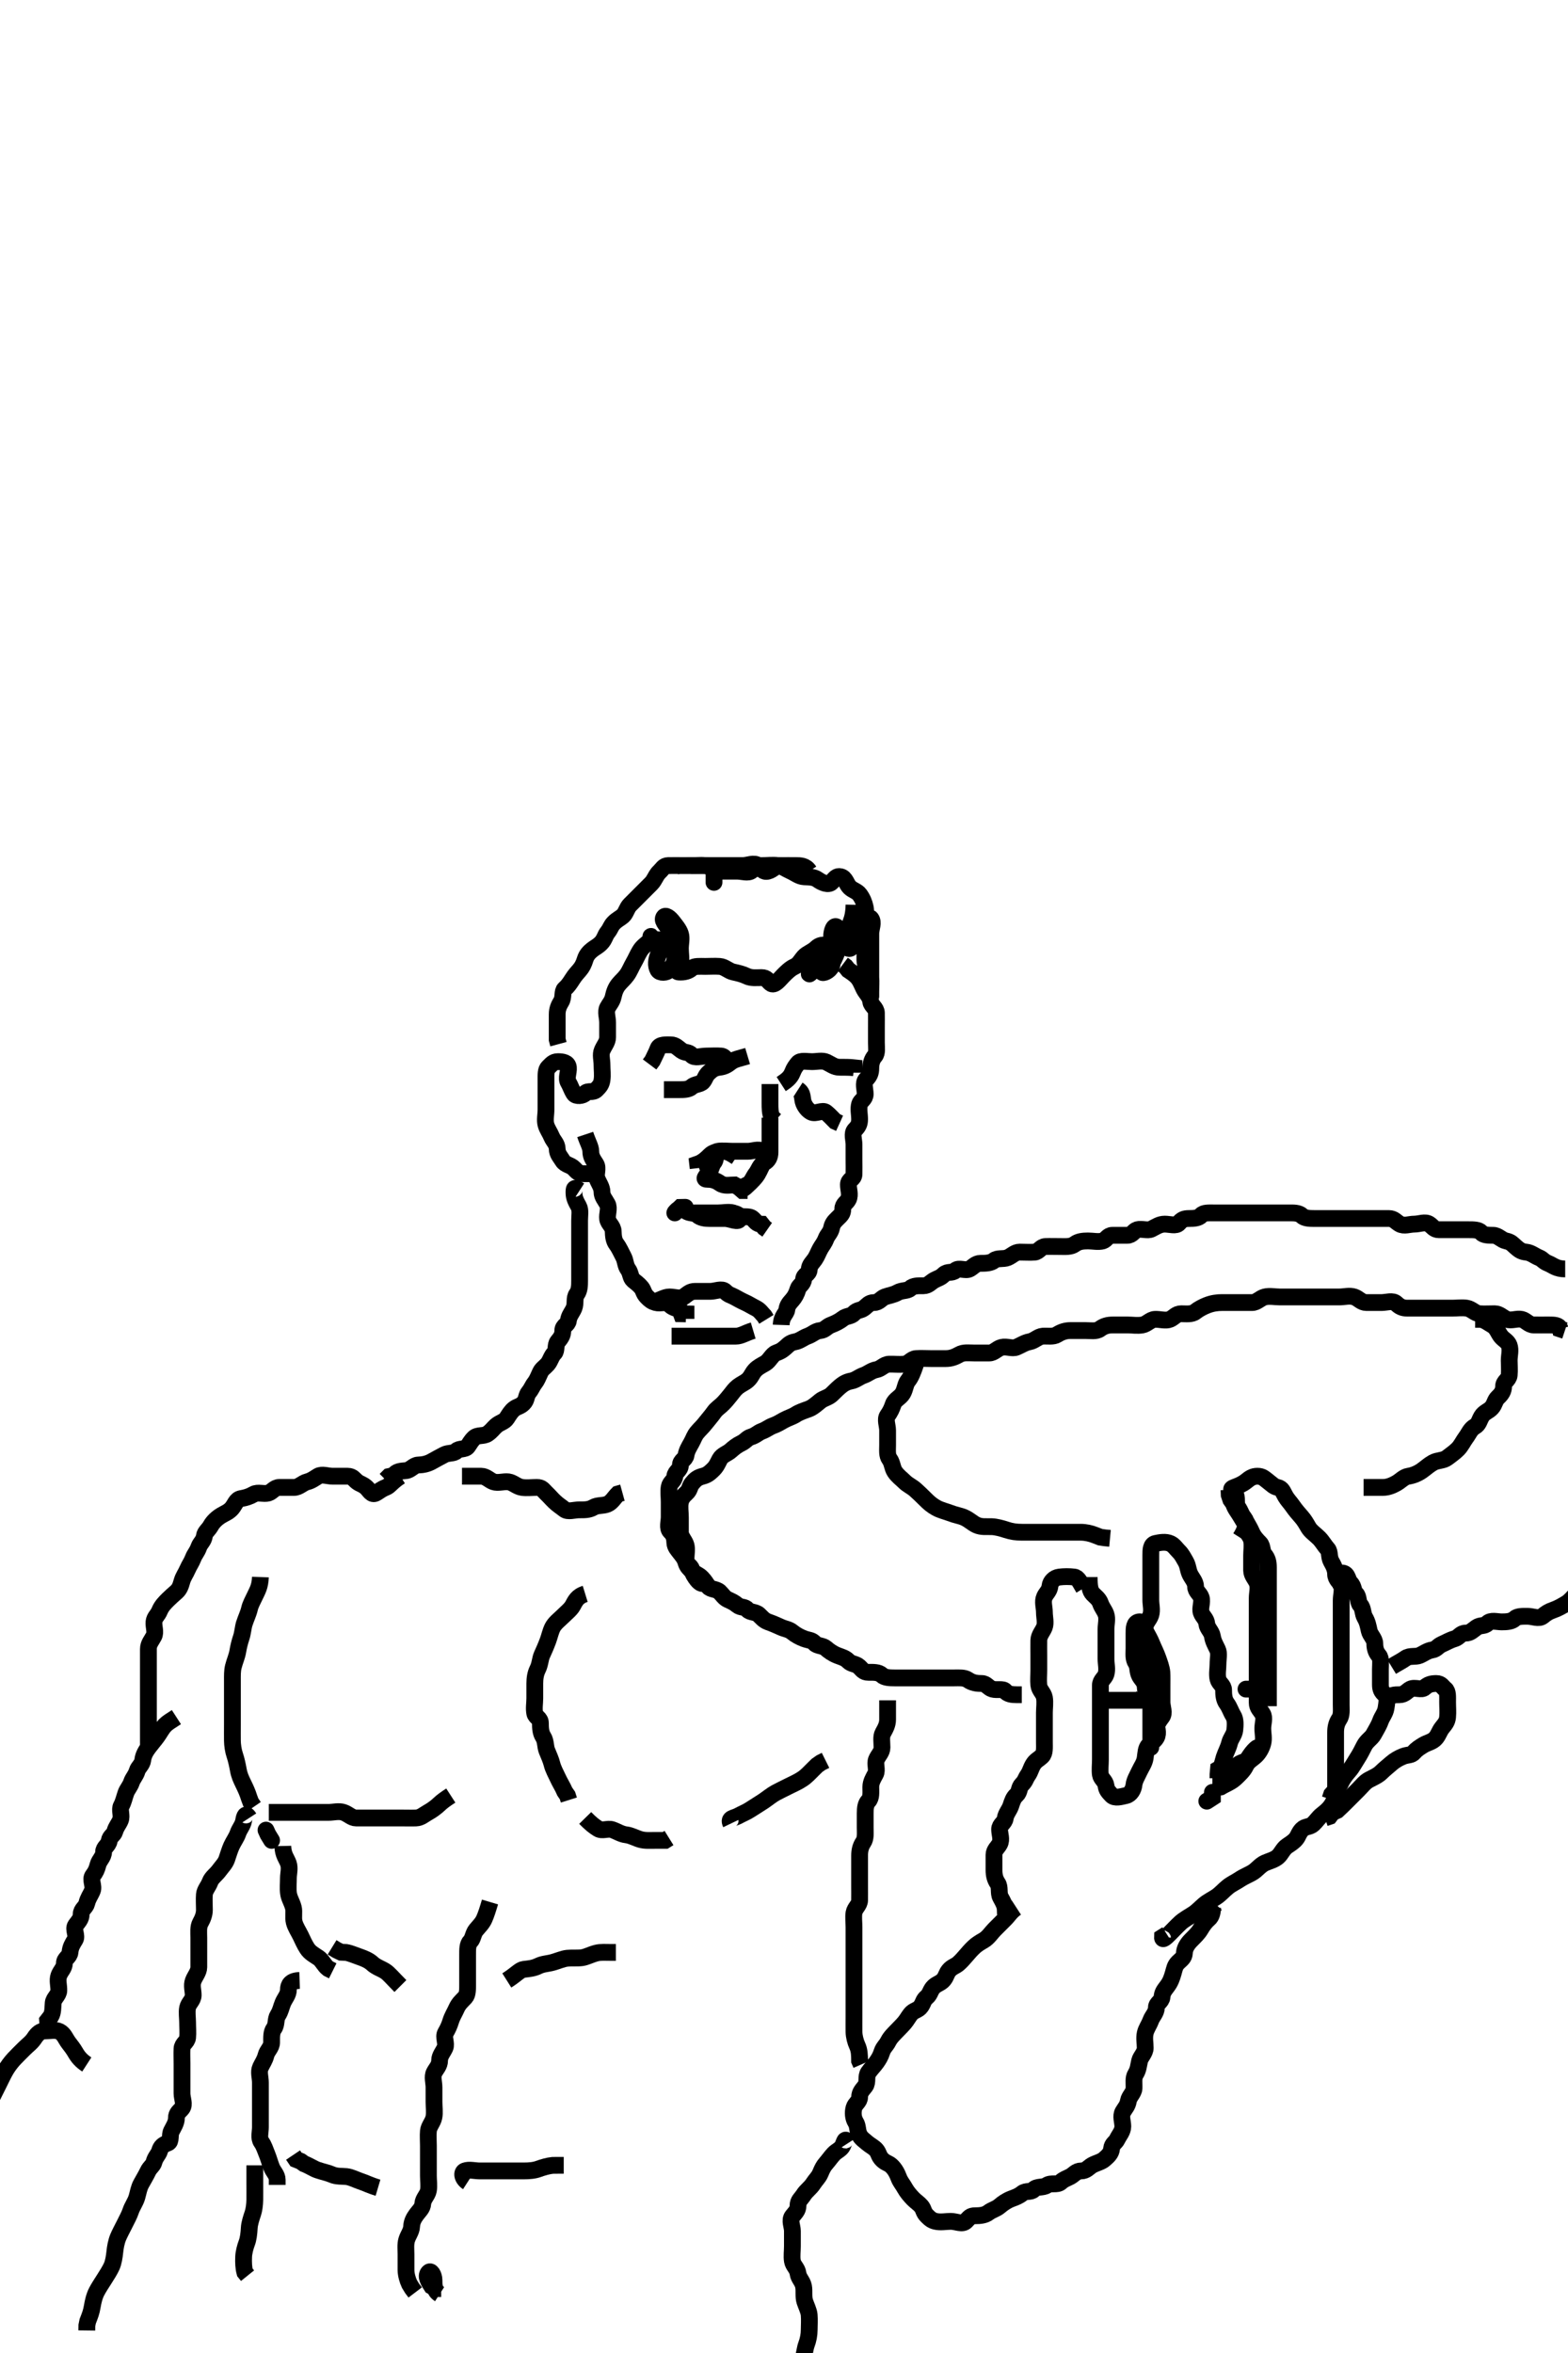<svg width="280" height="420" xmlns="http://www.w3.org/2000/svg" xmlns:svg="http://www.w3.org/2000/svg" xmlns:xlink="http://www.w3.org/1999/xlink">
 <!-- Created with SVG-edit - http://svg-edit.googlecode.com/ -->
 <g display="inline" class="layer">
  <title>Layer 1</title>
  <path t="0,177,213,281,298,333,357,393,423,439,470,491,507,529,543,589,633,641,717,739,761,777,791,813,859,911,933,949,971,987,1017,1047,1077,1151,1197,1219,1233,1271,1293,1331,1339,1361,1399,1429,1467,1497,1519,1533,1557,1579,1609,1669,1721,1759,1789,1819,1833,1871,1915,1991,2021,2029,2051,2081,2111,2171,2277,2305,2322,2343,2373,2403,2433,2463,2493,2517,2547,2561,2599,2622,2643,2659,2673,2697,2719,2741,2757,2779,2787,2815,2847,2883,2907,2913,2938,2959,2989,3003,3019,3049,3079,3093,3139,3199,3213,3243,3311,3363,3401,3439,3469,3475,3499,3522,3535,3551,3567,3589,3603,3619,3633,3663,3693,3709,3731,3739,3747,3761,3783,3791,3799,3823,3851,3919,3927,3971,4001,4015,4031,4045,4069,4083,4099,4113,4151,4203,4211,4271,4315,4345,4353,4369,4383,4399,4406,4413,4435,4459,4465,4489,4503,4519,4533,4563,4579,4593,4609,4631,4645,4661,4699,4723,4751,4765,4781,4795,4811,4833,4849,4858,4874,4893,4910,4931,4969,4983,4999,5029,5065,5073,5092,5095,5119,5133,5157,5173,5201,5215,5241,5253,5283,5307,5343,5351,5381,5389,5411,5420,5449,5455,5494,5531,5545,5569,5583,5599,5629,5635,5665,5689,5703,5719,5741,5758,5771,5779,5794,5811,5827,5869,5892,5935,5989,6025,6059,6085,6123,6141,6169,6183,6229,6265,6281,6341,6371,6385,6423,6441,6476,6521,6535,6551,6581,6594,6619,6633,6655,6715,6723,6761,6775,6794,6829,6843,6865,6895,6911,6928,6949,6985,6993,7026,7053,7061,7105,7135,7143,7176,7195,7211,7227,7255,7279,7310,7323,7343,7345,7377,7383,7399,7429,7461,7473,7503,7512,7549,7585,7601,7615,7631,7661,7693,7721,7729,7744,7781,7811,7825,7849,7863,7879,7915,7945,7977,8013,8035,8060,8089,8103,8119,8149,8171,8185,8201,8239,8275,8329,8335,8377,8403,8441,8485,8531,8561,8575" d="M279.5,226.5C277.853,226.5 277.334,225.847 276.443,225.5C275.618,225.178 275.474,224.746 274.853,224.5C274.028,224.174 273.411,223.586 272.521,223.5C271.655,223.416 271.261,223.1 270.585,222.5C270.046,222.021 269.832,221.696 268.925,221.5C268.09,221.32 267.521,220.51 266.667,220.5C265.784,220.489 264.925,220.5 264.5,220C264.075,219.5 263.147,219.5 262.216,219.5C261.333,219.5 260.464,219.5 259.557,219.5C258.667,219.5 257.853,219.5 256.925,219.5C256.075,219.5 255.808,218.887 255.216,218.5C254.477,218.017 253.464,218.5 252.557,218.5C251.667,218.5 250.728,218.93 249.925,218.464C249.232,218.062 248.925,217.5 248,217.5C247.147,217.5 246.216,217.5 245.333,217.5C244.443,217.5 243.536,217.5 242.667,217.5C241.784,217.5 240.925,217.5 240,217.5C239.147,217.5 238.216,217.5 237.333,217.5C236.443,217.5 235.536,217.5 234.667,217.5C233.784,217.5 232.967,217.46 232.479,217C231.898,216.452 231,216.5 230.075,216.5C229.216,216.5 228.279,216.5 227.415,216.5C226.495,216.5 225.622,216.5 224.784,216.5C223.853,216.5 223,216.5 222.075,216.5C221.216,216.5 220.279,216.5 219.415,216.5C218.495,216.5 217.622,216.5 216.784,216.5C215.853,216.5 214.927,216.427 214.5,216.925C214.061,217.437 213.216,217.5 212.333,217.5C211.443,217.5 211.033,217.691 210.5,218.333C210.031,218.899 208.853,218.5 208,218.5C207.075,218.5 206.45,218.957 205.622,219.378C204.928,219.732 203.893,219.269 203.075,219.5C202.426,219.683 202.216,220.5 201.279,220.5C200.415,220.5 199.505,220.5 198.622,220.5C197.784,220.5 197.574,221.317 196.925,221.5C196.107,221.731 195.147,221.5 194.279,221.5C193.333,221.5 192.552,221.605 191.925,222.075C191.216,222.606 190.216,222.5 189.333,222.5C188.443,222.5 187.557,222.469 186.667,222.5C185.851,222.529 185.508,223.439 184.784,223.5C183.928,223.572 183,223.499 182.075,223.5C181.216,223.501 180.689,224.181 179.925,224.489C179.136,224.808 178.134,224.488 177.5,225C176.913,225.474 176,225.499 175.075,225.5C174.216,225.501 173.76,226.175 173.147,226.5C172.38,226.907 171.228,226.188 170.585,226.784C170.014,227.314 169.187,226.879 168.536,227.511C167.913,228.116 167.572,228.118 166.853,228.5C166.24,228.825 165.784,229.499 164.925,229.5C164,229.501 163.102,229.452 162.521,230C162.033,230.46 161.058,230.278 160.279,230.721C159.526,231.149 158.87,231.185 158,231.5C157.375,231.726 157,232.49 156.075,232.5C155.147,232.51 154.882,233.055 154.279,233.5C153.606,233.996 153.106,233.758 152.499,234.415C151.931,235.029 151.202,234.826 150.5,235.378C149.929,235.828 149.233,236.191 148.415,236.5C147.559,236.823 147.345,237.416 146.464,237.5C145.589,237.583 145.094,238.193 144.216,238.5C143.455,238.766 142.821,239.356 142,239.5C141.089,239.66 140.79,240.046 140.279,240.5C139.683,241.029 139.41,241.196 138.585,241.5C137.863,241.766 137.415,242.899 136.667,243.333C136.002,243.719 135.356,244.024 134.853,244.557C134.267,245.177 134.174,245.791 133.5,246.378C132.994,246.82 132.357,247.053 131.784,247.5C131.227,247.935 130.872,248.452 130.5,248.925C130.081,249.458 129.584,250.054 129.147,250.505C128.592,251.078 127.968,251.421 127.511,252.075C127.018,252.778 126.457,253.394 125.925,254.075C125.416,254.727 125.008,255.054 124.5,255.667C123.968,256.308 123.898,256.756 123.464,257.536C123.044,258.292 122.628,258.935 122.5,259.784C122.388,260.525 121.502,260.667 121.5,261.536C121.498,262.443 120.584,262.654 120.5,263.5C120.413,264.374 119.644,264.55 119.5,265.415C119.349,266.321 119.5,267.147 119.5,268.075C119.5,268.925 119.5,269.853 119.5,270.784C119.5,271.667 119.096,272.772 119.721,273.379C120.295,273.934 120.47,274.465 120.5,275.333C120.529,276.149 121.066,276.633 121.5,277.216C121.883,277.73 122.269,278.107 122.5,278.925C122.683,279.574 123.107,280.023 123.667,280.5C124.303,281.041 124.739,281.048 125.333,281.667C125.919,282.276 126.066,282.633 126.5,283.216C126.883,283.73 127.914,283.599 128.495,284.147C128.943,284.57 129.329,285.225 129.925,285.5C130.705,285.86 131.047,285.999 131.667,286.5C132.331,287.037 132.955,286.699 133.5,287.333C133.936,287.84 134.905,287.678 135.499,288.216C135.975,288.647 136.394,289.231 137.147,289.496C137.952,289.778 138.594,290.059 139.443,290.443C140.256,290.811 140.841,290.793 141.5,291.333C142.069,291.799 142.766,292.193 143.585,292.5C144.443,292.821 144.937,292.707 145.5,293.333C145.947,293.831 146.893,293.692 147.499,294.216C148.034,294.679 148.666,295.153 149.557,295.5C150.382,295.822 150.893,295.909 151.489,296.5C152.095,297.099 152.746,296.907 153.415,297.5C153.954,297.979 154.147,298.5 155.075,298.5C155.925,298.5 156.898,298.452 157.479,299C157.967,299.46 158.853,299.5 159.721,299.5C160.585,299.5 161.511,299.5 162.415,299.5C163.216,299.5 164.147,299.5 165,299.5C165.925,299.5 166.853,299.5 167.721,299.5C168.585,299.5 169.511,299.5 170.415,299.5C171.216,299.5 172.207,299.4 172.853,299.853C173.624,300.393 174.443,300.5 175.333,300.5C176.147,300.5 176.446,301.278 177.216,301.499C178.041,301.736 179.113,301.379 179.5,301.853C179.947,302.4 180.667,302.5 181.557,302.5L182.464,302.5" id="svg_1" stroke-width="3" stroke="#000" fill="none"/>
  <path t="9170,9319,9333,9349,9363,9379,9409,9439,9453,9475" d="M195.5,303.5C197.147,303.5 198.075,303.5 198.925,303.5C199.853,303.5 200.721,303.5 201.667,303.5L202.521,303.5L203.415,303.5L204,303" id="svg_2" stroke-width="3" stroke="#000" fill="none"/>
  <polyline timestamps="10324,10435" startTime="1502003210035" id="svg_3" points="222.5,301.5 224.147,301.5 " stroke-linecap="round" stroke-width="3" stroke="#000" fill="none"/>
  <path t="11186,11335,11352,11360,11373,11389,11403,11411,11433,11455,11471,11485,11501,11507,11539,11569,11575,11599,11621,11635,11651,11681,11703,11717,11743,11755,11777,11785,11807,11824,11831,11853,11891,11927,11959,11973,11987,12003,12011,12019,12027,12033,12043,12043,12050,12056,12056,12063,12072,12072,12085,12093,12102" d="M248.5,297.5C249.557,296.853 250.352,296.465 251,296C251.755,295.458 252.736,295.816 253.521,295.479C254.241,295.171 254.863,294.639 255.784,294.5C256.525,294.388 256.736,293.816 257.521,293.479C258.241,293.171 258.889,292.756 259.784,292.499C260.554,292.278 260.784,291.5 261.721,291.5C262.585,291.5 262.985,290.974 263.667,290.5C264.368,290.012 265.088,290.326 265.585,289.784C266.196,289.118 267.333,289.5 268.147,289.5C269.075,289.5 269.959,289.44 270.489,288.925C270.966,288.462 271.925,288.5 272.784,288.5C273.721,288.5 274.786,289.044 275.479,288.479C276.126,287.952 276.563,287.667 277.301,287.415C278.188,287.112 278.964,286.656 279.7,286.215C280.379,285.808 281,285 281.7,284.3C282.2,283.8 282.9,283.1 283.6,282.4C284.143,281.857 284.784,281.216 285.447,280.553L286.075,279.925" id="svg_4" stroke-width="3" stroke="#000" fill="none"/>
  <path t="13452,13601,13615,13653,13684,13691,13728,13751,13765,13804,13833,13847,13871,13894,13923,13938,13953,13983,14035,14065,14087,14111,14133,14147,14171,14186,14201,14216,14231,14262,14275,14313,14328,14345,14357,14373,14417,14426,14455,14463,14478,14501,14508,14531,14546,14561,14583,14591,14605,14621,14630,14646,14673,14687,14697,14713,14717,14726,14747,14771,14785,14807,14837,14849,14854,14875,14884,14898,14906,14928,14948,14952,14973,14997,15004,15017,15073,15074,15074,15078,15085,15107,15132,15145,15165,15183,15192,15206,15222,15236,15245,15257,15274,15283,15298,15315,15315,15318,15342,15355,15382,15402,15416,15432,15438,15453,15465,15475,15484,15492,15499,15516,15522,15532,15536,15552,15566,15582,15588,15604,15615,15625,15641,15655,15680,15694,15702,15708,15731,15753,15765,15777,15792,15805,15821,15835,15851,15858,15867,15883,15904,15925,15934,15949,15972,15994,16002,16008,16072,16077,16077,16078,16084,16092,16115,16132,16153,16158,16167,16174,16188,16200,16216,16234,16255,16266,16272,16286,16299,16302,16317,16324,16338,16353,16368,16384,16416,16432,16451,16473,16488,16499,16504,16525,16555,16585,16607,16633,16645,16666,16673,16684,16699,16721,16743,16766,16797,16817,16834,16850,16864,16881,16893,16923,16953,16975,16984,16992,17013,17030,17051,17074,17083,17088,17103,17117,17134,17142,17150,17168,17172,17183,17186,17201,17208,17217,17233" d="M125.5,282.5C125.5,282.853 124.901,282.52 124.5,282C124.124,281.513 123.721,280.974 123.5,280.075C123.347,279.452 122.5,279.279 122.5,278.333C122.5,277.479 122.714,276.556 122.5,275.784C122.279,274.987 121.5,274.333 121.5,273.464C121.5,272.557 121.5,271.667 121.5,270.853C121.5,269.925 121.325,268.982 121.5,268.147C121.645,267.456 122.008,267.03 122.585,266.5C123.244,265.896 123.08,265.411 123.585,264.784C124.152,264.081 124.57,263.732 125.479,263.5C126.322,263.285 126.728,262.915 127.333,262.333C127.951,261.739 128.147,261.197 128.536,260.464C128.941,259.7 129.9,259.463 130.489,258.925C130.98,258.477 131.61,257.97 132.415,257.585C133.142,257.238 133.428,256.691 134.075,256.5C134.963,256.238 135.376,255.73 136,255.5C136.868,255.18 137.375,254.726 138,254.5C138.87,254.185 139.276,253.896 139.925,253.536C140.737,253.086 141.44,252.919 142.075,252.511C142.797,252.046 143.576,251.809 144.415,251.5C145.137,251.234 145.845,250.585 146.475,250.075C147.068,249.594 147.907,249.47 148.489,248.925C148.985,248.462 149.489,247.925 150,247.5C150.511,247.075 151.089,246.665 152,246.5C152.82,246.351 153.452,245.756 154.216,245.5C155,245.237 155.622,244.628 156.5,244.479C157.359,244.334 157.851,243.529 158.784,243.5C159.666,243.473 160.561,243.586 161.464,243.5C162.345,243.416 162.715,242.561 163.585,242.5C164.498,242.436 165.379,242.5 166.216,242.5C167.147,242.5 168.021,242.5 168.889,242.5C169.853,242.5 170.572,242.199 171.301,241.784C172.072,241.346 173,241.5 173.925,241.5C174.853,241.5 175.721,241.506 176.667,241.5C177.511,241.495 177.994,240.719 178.857,240.5C179.767,240.269 180.731,240.793 181.525,240.464C182.26,240.159 182.992,239.648 183.857,239.495C184.73,239.341 185.372,238.561 186.216,238.5C187.072,238.438 188.08,238.662 188.784,238.216C189.574,237.716 190.333,237.5 191.147,237.5C192.075,237.5 192.925,237.5 193.853,237.5C194.721,237.5 195.776,237.698 196.416,237.216C197.095,236.705 197.784,236.5 198.721,236.5C199.584,236.5 200.475,236.5 201.378,236.5C202.216,236.5 203.089,236.66 204,236.5C204.821,236.356 205.413,235.543 206.216,235.5C207.146,235.451 208.141,235.82 208.925,235.489C209.66,235.179 210,234.5 210.925,234.5C211.784,234.5 212.816,234.651 213.447,234.147C214.071,233.65 214.819,233.272 215.5,233C216.474,232.612 217.379,232.5 218.216,232.5C219.075,232.5 220,232.5 220.857,232.5C221.8,232.5 222.699,232.505 223.584,232.5C224.475,232.495 224.994,231.72 225.853,231.5C226.694,231.285 227.667,231.5 228.525,231.5C229.301,231.5 230.333,231.5 231.111,231.5C232.064,231.5 232.936,231.5 233.796,231.5C234.721,231.5 235.667,231.5 236.536,231.5C237.415,231.5 238.333,231.5 239.147,231.5C240.075,231.5 240.975,231.205 241.853,231.505C242.624,231.768 243.075,232.495 244,232.5C244.925,232.505 245.784,232.5 246.721,232.5C247.585,232.5 248.7,232.064 249.333,232.667C249.947,233.251 250.447,233.5 251.333,233.5C252.147,233.5 253.075,233.5 253.925,233.5C254.853,233.5 255.784,233.5 256.667,233.5C257.536,233.5 258.447,233.5 259.333,233.5C260.147,233.5 261.086,233.365 261.925,233.5C262.818,233.644 263.372,234.439 264.216,234.5C265.072,234.562 266,234.499 266.925,234.5C267.784,234.501 268.311,235.181 269.075,235.489C269.864,235.808 270.875,235.305 271.721,235.5C272.508,235.681 273,236.49 273.857,236.5C274.8,236.511 275.699,236.5 276.584,236.5C277.5,236.5 278.379,236.5 278.585,237.216L279.443,237.5" id="svg_5" stroke-width="3" stroke="#000" fill="none"/>
  <path t="21707,21788,21878,21908,21933,21946,21954,21976,22006,22028,22044,22057,22074,22087,22112,22126,22149,22172,22194,22216,22233,22254,22268,22299,22315,22336,22358,22374,22396,22426,22456,22472,22478,22494,22532,22562,22576,22606,22688,22712,22719,22751,22756,22772,22824,22838,22868,22876,22898,22922,22944,22958,22974,22988,23004,23019,23036,23055,23078,23108,23119,23154,23200,23214,23228,23244,23274,23312,23326,23364,23378,23394,23408,23424,23476,23491,23506,23536,23552,23552,23574,23588,23596,23604,23619,23626,23642,23652,23664,23672,23686,23694,23703" d="M103.5,212.5C102.5,211.853 102.5,212.075 102.5,212.925C102.5,213.853 102.879,214.507 103.333,215.333C103.7,215.999 103.5,217 103.5,217.853C103.5,218.784 103.5,219.667 103.5,220.557C103.5,221.464 103.5,222.333 103.5,223.216C103.5,224.075 103.5,225 103.5,225.853C103.5,226.784 103.5,227.667 103.5,228.557C103.5,229.464 103.487,230.324 103,231C102.487,231.712 102.847,232.654 102.5,233.495C102.189,234.25 101.591,234.857 101.5,235.721C101.416,236.513 100.501,236.585 100.5,237.489C100.499,238.378 100.136,238.818 99.585,239.5C99.132,240.061 99.447,241.086 99,241.521C98.427,242.078 98.308,242.893 97.784,243.499C97.321,244.034 96.777,244.33 96.5,244.925C96.109,245.766 95.888,246.364 95.5,246.853C95.06,247.406 94.94,247.898 94.443,248.5C93.901,249.156 94.112,249.858 93.464,250.489C92.835,251.103 92.36,251.043 91.784,251.5C91.282,251.898 90.935,252.474 90.504,253.147C90.079,253.813 89.254,253.907 88.585,254.5C88.046,254.979 87.802,255.419 87.075,255.925C86.357,256.425 85.283,256.066 84.667,256.667C84.055,257.263 83.929,257.637 83.5,258.216C83.079,258.784 81.925,258.5 81.5,259C81.075,259.5 80.065,259.273 79.333,259.667C78.649,260.035 77.888,260.426 77.143,260.853C76.353,261.305 75.552,261.469 74.667,261.5C73.851,261.529 73.346,262.416 72.5,262.5C71.588,262.59 70.784,262.585 70.279,263.379L69.447,263.557L68.853,264.147" id="svg_6" stroke-width="3" stroke="#000" fill="none"/>
  <path t="24332,24444,24474,24482,24504,24520,24536,24572,24586,24632,24645,24676,24700,24744,24782,24864,24902,24984,25014,25028,25058,25088,25104,25120,25138,25148,25156,25172,25187,25203,25234,25262,25270,25286,25306,25328,25353,25358,25374,25404,25442,25448,25502,25516,25562,25576,25628,25666,25674,25696,25712,25726,25764,25778,25787,25808,25824,25833,25862,25876,25887,25906,25914,25922,25936,25955,25958,25974,25989,26006,26012,26042,26056,26072,26087,26094,26118,26124,26146,26155,26169,26192,26206,26228,26244,26258,26274,26296,26312,26326,26342,26356,26378,26402,26420,26438,26446,26455,26470,26476,26484,26506,26514" d="M71.5,263.5C69.925,264.5 69.615,265.224 68.925,265.489C68.062,265.822 67.736,266.171 67.147,266.5C66.335,266.955 65.998,266.023 65.415,265.5C64.742,264.897 64.367,264.934 63.784,264.5C63.27,264.117 63,263.5 62.075,263.5C61.216,263.5 60.279,263.5 59.415,263.5C58.511,263.5 57.501,263.067 56.784,263.5C56.157,263.878 55.641,264.298 54.853,264.5C53.994,264.719 53.416,265.499 52.5,265.5C51.621,265.501 50.784,265.489 49.853,265.5C49,265.51 48.578,266.317 47.925,266.5C47.034,266.75 46.058,266.278 45.279,266.721C44.526,267.149 43.911,267.34 43,267.5C42.179,267.644 41.931,268.623 41.415,269.216C40.821,269.897 40.326,270.02 39.521,270.5C38.81,270.924 38.073,271.566 37.621,272.379C37.238,273.069 36.584,273.484 36.5,274.147C36.383,275.067 35.769,275.394 35.505,276.147C35.198,277.023 34.776,277.385 34.511,278.075C34.178,278.938 33.828,279.343 33.511,280.075C33.142,280.924 32.722,281.436 32.501,282.216C32.248,283.112 32.057,283.651 31.505,284.147C30.953,284.643 30.473,285.046 30,285.521C29.479,286.045 28.85,286.659 28.5,287.521C28.164,288.349 27.584,288.654 27.5,289.489C27.411,290.374 27.865,291.314 27.464,292.075C27.068,292.826 26.5,293.415 26.5,294.333C26.5,295.147 26.5,296.075 26.5,296.925C26.5,297.853 26.5,298.784 26.5,299.667C26.5,300.536 26.5,301.416 26.5,302.333C26.5,303.147 26.5,304.075 26.5,304.925C26.5,305.853 26.5,306.721 26.5,307.6C26.5,308.525 26.5,309.416 26.5,310.204L26.5,311.143L26.536,312.075L27.147,312.496" id="svg_7" stroke-width="3" stroke="#000" fill="none"/>
  <path t="27076,27174,27196,27226,27234,27242,27264,27272,27286,27294,27308,27321,27332,27346,27355,27372,27390,27398,27414,27437,27444,27458,27482,27505,27512,27536,27564,27588,27594,27608,27638,27655,27676,27690,27706,27723,27738,27755,27774,27810,27836,27848,27856,27888,27905,27917,27939,27962,27976,27988,27998,28022,28044,28058,28074,28080,28096,28105,28122,28138,28148,28164,28173,28188,28204,28216,28238,28246,28260,28276,28290,28298,28308,28314,28323,28339,28355,28389" d="M31.5,306.5C30.5,307.147 29.916,307.491 29.489,307.925C28.912,308.513 28.562,309.256 28.075,309.925C27.561,310.632 27.034,311.222 26.557,311.853C26.007,312.58 25.594,313.322 25.5,314.147C25.404,314.995 24.69,315.424 24.5,316.075C24.24,316.963 23.728,317.388 23.5,318.075C23.232,318.882 22.726,319.375 22.5,320C22.185,320.87 22.077,321.571 21.667,322.333C21.273,323.065 21.848,324.072 21.489,324.925C21.18,325.66 20.751,326.035 20.5,326.925C20.317,327.574 19.641,327.733 19.5,328.584C19.356,329.45 18.5,329.721 18.5,330.557C18.5,331.479 17.72,331.994 17.5,332.853C17.285,333.694 17.071,334.148 16.585,334.784C16.047,335.489 16.834,336.621 16.5,337.464C16.191,338.243 15.711,338.808 15.5,339.721C15.319,340.504 14.5,340.784 14.5,341.667C14.5,342.557 13.974,342.985 13.5,343.667C13.009,344.371 13.839,345.532 13.415,346.216C12.919,347.015 12.588,347.561 12.5,348.475C12.416,349.345 11.505,349.536 11.5,350.416C11.494,351.333 10.804,351.779 10.5,352.667C10.213,353.505 10.531,354.448 10.5,355.333C10.471,356.149 9.584,356.654 9.5,357.5C9.421,358.297 9.5,359.215 9.075,359.925L8.5,360.667L8.557,361.5" id="svg_8" stroke-width="3" stroke="#000" fill="none"/>
  <path t="28711,28816,28846,28854,28869,28885,28890,28898,28920,28928,28951,28988,29010,29018,29026,29039,29041,29041,29048,29048,29057,29057,29057,29064,29064,29073,29073,29073,29078,29078,29088,29088,29089,29094,29106" d="M15.5,368.5C14.5,367.853 13.938,367.172 13.501,366.416C13.062,365.655 12.698,365.224 12.216,364.584C11.705,363.905 11.45,363.043 10.621,362.621C9.928,362.268 8.925,362.498 8.064,362.5C7.204,362.502 6.66,363.01 6.143,363.8C5.622,364.595 5,365 4.299,365.701C3.743,366.257 3.005,366.975 2.5,367.521C1.972,368.091 1.361,368.886 0.911,369.7C0.476,370.487 0.1,371.3 -0.3,372.1C-0.7,372.9 -1.098,373.701 -1.5,374.5C-1.898,375.29 -2.3,376.015 -2.889,376.864L-3.378,377.6" id="svg_9" stroke-width="3" stroke="#000" fill="none"/>
  <path t="30188,30354,30360,30370,30376,30376,30386,30386,30390,30398,30398,30406,30406,30406,30414,30414,30420,30420,30428,30428,30428,30437,30437,30444,30444,30450,30450,30450,30458,30458,30459,30466,30466,30474,30474,30480,30480,30480,30488,30488,30496,30496,30504,30504,30504,30510,30519,30526" d="M46.5,281.5C46.443,283.2 45.938,283.968 45.553,284.8C45.148,285.673 44.731,286.371 44.553,287.153C44.358,288.005 43.941,288.822 43.621,289.822C43.405,290.498 43.348,291.505 43.075,292.3C42.798,293.105 42.572,294.103 42.475,294.7C42.311,295.706 41.919,296.477 41.667,297.5C41.473,298.287 41.501,299.1 41.5,300.1C41.499,300.9 41.5,301.9 41.5,302.7C41.5,303.7 41.5,304.521 41.5,305.185C41.5,306.184 41.5,307 41.5,307.816C41.5,309.043 41.487,309.689 41.5,310.7C41.511,311.5 41.652,312.505 41.925,313.3C42.202,314.105 42.408,315.106 42.553,315.9C42.736,316.91 43.015,317.503 43.5,318.5C43.885,319.292 44.215,320.015 44.475,320.864L44.784,321.7L45.333,322.5" id="svg_10" stroke-width="3" stroke="#000" fill="none"/>
  <path t="31284,31358,31374,31388,31396,31410,31420,31434,31440,31456,31470,31487,31500,31516,31530,31546,31569,31590,31606,31628,31644,31658,31674,31696,31710,31720,31734,31734,31740,31748,31756,31764,31771,31778,31787,31794,31795,31800,31816,31830" d="M80.5,320.5C79.5,321.147 78.967,321.54 78.479,322C77.898,322.548 77.19,323.087 76.447,323.496C75.697,323.908 75.149,324.471 74.279,324.5C73.334,324.531 72.479,324.5 71.585,324.5C70.784,324.5 69.853,324.5 69,324.5C68.075,324.5 67.147,324.5 66.279,324.5C65.333,324.5 64.479,324.5 63.585,324.5C62.784,324.5 62.221,323.804 61.333,323.5C60.495,323.213 59.5,323.5 58.7,323.5C57.8,323.5 56.9,323.5 56,323.5C55.1,323.5 54.2,323.5 53.3,323.5C52.4,323.5 51.5,323.5 50.7,323.5L49.857,323.5L48.925,323.5L48,323.5" id="svg_11" stroke-width="3" stroke="#000" fill="none"/>
  <path t="32761,32888,32896,32905,32905,32910,32918,32918,32926,32934,32935,32940,32940,32949,32956,32956,32964,32964,32971,32978,32987,32994,32994,33000,33008,33024,33038,33060,33076,33098,33128,33144,33166,33174,33180,33189,33196,33196,33204,33205,33210,33218,33218,33226,33234,33240,33248,33248" d="M104.5,284.5C103.075,284.936 102.736,285.767 102.278,286.6C101.908,287.275 101.1,287.9 100.5,288.5C99.9,289.1 99.065,289.712 98.667,290.5C98.311,291.203 98.116,292.14 97.853,292.847C97.48,293.848 97.12,294.649 96.784,295.385C96.451,296.114 96.47,297.041 96,297.979C95.627,298.723 95.5,299.6 95.5,300.5C95.5,301.3 95.5,302.2 95.5,303.143C95.5,304 95.31,304.945 95.5,305.853C95.645,306.544 96.5,306.667 96.5,307.557C96.5,308.443 96.539,309.306 97,310.021C97.486,310.774 97.36,311.743 97.667,312.5C98.003,313.331 98.388,314.164 98.553,314.847C98.774,315.765 99.288,316.633 99.584,317.3C99.965,318.158 100.475,318.9 100.853,319.8L101.333,320.5L101.584,321.3" id="svg_12" stroke-width="3" stroke="#000" fill="none"/>
  <path t="33707,33758,33780,33788,33806,33810,33810,33818,33826,33834,33840,33840,33848,33848,33856,33872,33878,33908,33916" d="M104.5,324.5C105.479,325.5 106.045,325.949 106.784,326.415C107.534,326.888 108.538,326.326 109.3,326.585C110.188,326.887 110.905,327.4 111.805,327.504C112.676,327.605 113.472,328.083 114.333,328.333C115.176,328.578 116.064,328.5 116.936,328.5L117.889,328.5L118.784,328.499L119.464,328.075" id="svg_13" stroke-width="3" stroke="#000" fill="none"/>
  <path t="34307,34388,34396,34405,34410,34410,34418,34426,34426,34434,34434,34440,34440,34440,34448,34448,34456,34456,34464,34464,34471,34471,34478,34488,34494" d="M130.5,325.5C130.021,324.5 131.039,324.561 131.8,324.147C132.546,323.742 133.318,323.445 134.021,322.979C134.844,322.433 135.527,322.042 136.333,321.5C137.025,321.035 137.813,320.385 138.521,320C139.095,319.688 140.1,319.2 140.9,318.8C141.7,318.4 142.513,318.054 143.333,317.5C144.01,317.043 144.6,316.4 145.2,315.8L145.9,315.111L146.6,314.621L147.415,314.216" id="svg_14" stroke-width="3" stroke="#000" fill="none"/>
  <path t="40555,40636,40650,40667,40675,40680,40689,40697,40705,40710,40719,40719,40726,40735,40748,40808,40846,40876,40915,40928,40959,40989,41010,41018,41034,41042,41049,41064,41079,41087,41101,41109,41117,41130,41139,41160,41168,41191" d="M82.5,263.5C84.147,263.5 85.075,263.498 85.936,263.5C86.796,263.502 87.374,264.226 88.111,264.489C88.948,264.789 89.908,264.383 90.8,264.504C91.621,264.616 92.269,265.352 93.2,265.496C94.054,265.627 95,265.5 95.853,265.5C96.784,265.5 96.934,265.923 97.536,266.5C98.191,267.127 98.4,267.422 99,268C99.632,268.609 100.098,268.869 100.785,269.415C101.427,269.924 102.525,269.5 103.447,269.5C104.333,269.5 105.164,269.53 105.936,269.075C106.717,268.615 107.614,268.82 108.447,268.496C109.237,268.188 109.721,267.279 110.333,266.667L111.147,266.443" id="svg_15" stroke-width="3" stroke="#000" fill="none"/>
  <path t="42864,42977,42990,42999,43015,43028,43037,43050,43059,43067,43076,43089,43105,43111,43118,43127,43142,43149,43157,43171,43178,43194,43210,43226,43231,43246,43268,43277,43285,43298,43307,43320,43351,43405,43441,43463,43492,43531,43555,43569,43591,43621,43643,43727,43817,43861,43907,43929,43943,43959,43989,44003" d="M104.5,202.5C105,204 105.5,204.721 105.5,205.553C105.5,206.475 105.949,207.045 106.415,207.784C106.888,208.534 106.325,209.565 106.585,210.301C106.888,211.156 107.5,211.853 107.5,212.785C107.5,213.6 108.068,214.174 108.464,214.925C108.865,215.687 108.38,216.707 108.5,217.584C108.612,218.401 109.471,218.851 109.5,219.784C109.527,220.666 109.605,221.448 110.075,222.075C110.606,222.784 110.923,223.571 111.333,224.333C111.727,225.065 111.651,225.881 112.147,226.553C112.656,227.242 112.563,228.061 113.075,228.5C113.573,228.927 114.048,229.24 114.5,229.784C114.97,230.35 114.873,230.809 115.5,231.464C116.077,232.066 116.426,232.317 117.075,232.5C117.965,232.751 119.048,232.24 119.5,232.784C119.97,233.35 120.557,233.5 121.379,233.721L121.667,234.5L122.5,234.521L122.5,235.415" id="svg_16" stroke-width="3" stroke="#000" fill="none"/>
  <path t="44349,44417,44455,44483,44499,44529,44551,44567,44573,44589,44627,44671,44701,44731,44769,44783,44799,44815,44844,44881,44889,44919,44949,44957,44994,45001,45077,45137,45173" d="M116.5,232.5C117.925,232.075 118.667,231.5 119.557,231.5C120.443,231.5 121.482,231.915 122.147,231.443C122.876,230.925 123.216,230.5 124.147,230.5C125,230.5 125.925,230.5 126.853,230.5C127.721,230.5 128.918,229.924 129.5,230.521C130.125,231.16 130.428,231.118 131.147,231.5C131.76,231.825 132.291,232.148 133.075,232.5C133.686,232.774 134.238,233.138 135,233.521C135.714,233.879 136.075,234.5 136.5,234.925L136.853,235.5" id="svg_17" stroke-width="3" stroke="#000" fill="none"/>
  <path t="45437,45480,45497,45503,45512,45519,45529,45533,45541,45549,45549,45557,45565,45571,45571,45579,45594" d="M134.5,237.5C133.075,237.925 132.333,238.5 131.4,238.5C130.553,238.5 129.699,238.5 128.8,238.5C127.9,238.5 127.089,238.5 126.179,238.5C125.325,238.5 124.385,238.5 123.4,238.5C122.5,238.5 121.7,238.5 120.785,238.5L119.925,238.5" id="svg_18" stroke-width="3" stroke="#000" fill="none"/>
  <path t="46531,46667,46681,46689,46719,46733,46749,46763,46771,46794,46809,46853,46899,46907,46921,46951,47011,47028,47049,47080,47095,47153,47179,47190,47221,47229,47267,47311,47328,47409,47431,47447,47463,47537,47581,47603,47619,47657,47687,47731,47747,47762,47779,47807,47867,47897,47949,47993,48023,48039,48053,48080,48099,48116,48137,48159,48189,48219,48233,48249,48271,48282,48293,48309,48317,48332,48347,48364,48383,48391,48407,48473,48511,48541,48571,48587,48617,48631,48649,48691,48707,48721,48737,48751,48759,48773,48783,48799,48803,48812,48828,48834,48857" d="M139.5,236.5C139.557,234.853 140.416,234.514 140.5,233.784C140.598,232.931 141.077,232.502 141.5,232C141.928,231.492 142.238,230.963 142.5,230.075C142.691,229.428 143.455,229.215 143.5,228.333C143.543,227.498 144.45,227.499 144.5,226.622C144.548,225.781 145.092,225.378 145.5,224.784C145.914,224.181 146.102,223.563 146.5,222.853C146.829,222.264 147.178,221.938 147.511,221.075C147.776,220.385 148.31,220.055 148.5,219.147C148.645,218.455 148.935,218.078 149.536,217.5C150.189,216.871 150.5,216.622 150.5,215.784C150.5,214.925 151.225,214.671 151.5,214.075C151.889,213.233 151.483,212.279 151.5,211.415C151.518,210.51 152.471,210.497 152.5,209.622C152.527,208.784 152.5,207.925 152.5,207C152.5,206.075 152.5,205.216 152.5,204.279C152.5,203.443 152.057,202.287 152.667,201.667C153.264,201.059 153.5,200.622 153.5,199.784C153.5,198.853 153.249,197.965 153.5,197.075C153.683,196.426 154.5,196.216 154.5,195.279C154.5,194.447 154.064,193.3 154.667,192.667C155.251,192.053 155.5,191.584 155.5,190.667C155.5,189.853 155.692,189.108 156.216,188.501C156.679,187.966 156.5,187 156.5,186.075C156.5,185.216 156.5,184.279 156.5,183.415C156.5,182.495 156.518,181.621 156.5,180.784C156.482,179.925 155.584,179.516 155.5,178.853C155.383,177.933 154.916,177.543 154.511,176.925C154.04,176.207 153.817,175.323 153.279,174.621C152.789,173.983 152.075,173.536 151.495,173.147L151,172.521L150.5,172.147" id="svg_19" stroke-width="3" stroke="#000" fill="none"/>
  <path t="49209,49351,49359,49359,49367,49373,49383,49383,49389,49398,49398,49403,49414,49419,49428,49433,49553,49583,49591,49599,49607,49615,49621,49632,49642,49659,49771,49989,50003,50139,50191,50401,50417,50423,50432,50439,50447,50464,50469,50477,50483,50491,50499,50514,50597,50611,50619,50619,50633,50641,50649,50657,50717,50739,50739,50753,50761,50769,50777,50777,50783,50791,50800,50800,50815,50821,50837,50881,50927,50963,50981,50993,51001,51001,51009,51017,51032,51039,51050,51061,51069,51083,51143,51263,51281,51285,51301,51317,51399,51407,51435,51443,51459,51467,51473,51482,51489,51499,51511,51519,51527,51549,51617,51623,51623,51632,51639,51649,51653,51669,51669,51677,51691,51699,51715,51732,51759,51782,51798,51811,51819,51827,51833,51849,51901,51983,51991,52007,52051,52089,52141,52149,52171,52182,52187,52201,52209,52223,52233,52261,52283,52299,52315,52321,52351,52373,52381,52403,52463,52487,52509,52523,52533,52545,52561,52577,52583,52600,52607,52621,52637,52651,52682,52695,52711,52749,52765,52883,53041,53065,53177,53265,53295,53303,53319,53341,53356,53371,53424,53431,53505,53559,53595,53611,53625,53641,53655,53671,53679,53693,53701,53709,53723,53734,53739,53753,53761,53769,53784,53791,53801,53816,53829,53835,53843,53866,53889,53895,53911,53925,53941,53956,53971,53979" d="M152.5,161.5C152.464,163.147 152.198,163.977 151.925,164.675C151.561,165.606 151.698,166.661 151.333,167.5C151.036,168.185 150.074,168.717 149.667,169.5C149.28,170.244 149.095,171.058 148.525,171.889C148.07,172.554 146.565,172.718 146.784,173.499C146.882,173.849 148.141,173.333 148.489,172.475C148.781,171.756 148.5,170.8 148.5,169.9C148.5,169 148.5,168.021 148.5,167.147C148.5,166.216 148.923,164.934 149.5,165.536C150.127,166.191 150.437,166.102 151.147,166.5C151.736,166.829 150.921,167.459 150.475,168.111C149.98,168.833 149.447,169.553 148.853,170.147C148.216,170.784 147.621,171.528 146.979,172C146.181,172.586 145.438,172.935 144.925,173.489C144.434,174.02 144.36,174.015 144.784,173.215C145.206,172.418 145.87,172.072 146.378,171.279C146.857,170.532 146.708,169.663 147.075,168.925C147.267,168.539 146.335,168.669 145.784,169.216C145.067,169.928 144.12,170.183 143.584,170.785C143.006,171.435 142.682,172.174 141.9,172.525C141.08,172.894 140.4,173.6 139.857,174.143C139.147,174.853 138.3,176.059 137.622,175.5C137.061,175.038 136.925,174.5 136,174.5C135.075,174.5 134.157,174.643 133.3,174.216C132.638,173.887 131.781,173.682 130.936,173.5C130.087,173.318 129.406,172.561 128.525,172.5C127.623,172.438 126.784,172.5 125.925,172.5C125,172.5 123.988,172.387 123.496,172.853C122.956,173.363 122.145,173.563 121.216,173.5C120.581,173.457 121.32,172.909 121.5,172.064C121.699,171.132 121.5,170.215 121.5,169.3C121.5,168.4 121.764,167.457 121.5,166.667C121.236,165.876 120.636,165.195 120.147,164.553C119.642,163.888 118.806,163.148 118.501,163.785C118.138,164.547 119.336,165.269 119.489,166.1C119.652,166.986 120.19,167.733 120.496,168.553C120.827,169.44 120.516,170.3 120.5,171.143C120.482,172.075 119.965,172.613 119.5,173.147C119.057,173.656 117.829,173.736 117.5,173.147C117.045,172.335 117.207,171.269 117.536,170.475C117.841,169.74 118.669,169.005 118.5,168.147C118.363,167.454 117.062,168.035 116.501,167.415C115.891,166.739 116.584,167.456 116,168C115.358,168.598 114.754,168.943 114.279,169.721C113.828,170.46 113.574,171.112 113.147,171.857C112.695,172.647 112.411,173.426 111.925,174.075C111.394,174.784 111.013,175.058 110.5,175.667C109.939,176.332 109.681,177.091 109.5,177.925C109.318,178.764 108.825,179.24 108.5,179.853C108.093,180.62 108.5,181.585 108.5,182.521C108.5,183.416 108.5,184.216 108.5,185.147C108.5,186 107.922,186.586 107.536,187.475C107.194,188.263 107.5,189.147 107.5,190.075C107.5,191 107.639,191.863 107.5,192.784C107.388,193.525 107.146,193.854 106.499,194.5C105.878,195.12 104.947,194.6 104.5,195.147C104.113,195.621 102.838,195.76 102.5,195.216C102.005,194.42 101.878,193.843 101.5,193.216C101.044,192.46 101.586,191.439 101.5,190.536C101.416,189.655 100.504,189.5 99.621,189.5C98.784,189.5 98.448,190.012 97.925,190.5C97.446,190.948 97.5,191.853 97.5,192.784C97.5,193.667 97.5,194.553 97.5,195.5C97.5,196.333 97.5,197.147 97.5,198.021C97.5,199 97.257,199.923 97.501,200.784C97.722,201.564 98.155,202.071 98.511,202.925C98.827,203.686 99.487,204.147 99.5,205.075C99.513,206 100.078,206.523 100.499,207.216C100.929,207.923 101.924,207.955 102.496,208.557C103.12,209.215 103.379,209.5 104.216,209.5L105.147,209.5L106,209.479L106.496,208.853" id="svg_20" stroke-width="3" stroke="#000" fill="none"/>
  <path t="55135,55275,55291,55343,55419,55449,55479,55501,55531,55545,55553,55569,55613,55629,55643,55673,55755,55815,55823,55845,55853,55869,55883" d="M130.5,190.5C129.853,189.443 129.508,188.561 128.784,188.5C127.928,188.428 127,188.5 126.075,188.5C125.216,188.5 124.022,188.935 123.5,188.333C122.956,187.706 122.392,188.017 121.667,187.5C121.109,187.103 120.621,186.5 119.784,186.5C118.925,186.5 117.778,186.397 117.504,187.147C117.212,187.949 116.853,188.553 116.5,189.333L116,190" id="svg_21" stroke-width="3" stroke="#000" fill="none"/>
  <path t="56694,56745,56753,56769,56776,56792,56800,56806" d="M137.5,193.5C137.5,195.111 137.5,196.064 137.5,196.936C137.5,197.796 137.5,198.721 137.853,199.447L138.479,200" id="svg_22" stroke-width="3" stroke="#000" fill="none"/>
  <path t="57212,57331,57353,57391,57421,57444,57444,57459,57467,57483,57519" d="M131.5,206.5C130.5,205.853 129.925,205.5 129.075,205.5C128.147,205.5 127.333,205.667 126.784,206.216C126.075,206.925 125.416,207.499 124.585,207.784L124.667,208.5" id="svg_23" stroke-width="3" stroke="#000" fill="none"/>
  <path t="58382,58471,58485,58501,58523,58561,58599,58763,58779,58793,58802,58816,58823,58832,58845,58951,58965,58981,59025,59041,59051,59055,59063,59071,59071,59085,59183,59273,59311,59325,59341,59363,59371,59386,59409,59431,59445,59543,59573,59589,59603,59619,59635,59651,59715,59731,59761,59775,59785,59801,59805,59813,59829,59859,59873" d="M137.5,199.5C137.5,201.147 137.5,202.075 137.5,202.925C137.5,203.853 137.5,204.721 137.5,205.667C137.5,206.521 137.197,207.147 136.464,207.536C135.7,207.941 135.474,208.913 135,209.5C134.488,210.134 134.231,211.184 133.415,211.5C132.581,211.823 132.52,212.437 133,212C133.697,211.365 134.398,210.724 134.925,210.064C135.492,209.354 135.751,208.555 136.147,207.857C136.605,207.051 136.761,205.838 136.216,205.5C135.42,205.005 134.443,205.5 133.521,205.5C132.621,205.5 131.784,205.5 130.925,205.5C130,205.5 129.065,205.372 128.216,205.5C127.475,205.612 128.053,206.753 127.489,207.464C126.963,208.128 127.049,208.724 126.496,209.443C125.972,210.123 125.504,210.5 126.379,210.5C127.216,210.5 127.89,210.726 128.584,211.216C129.368,211.769 130.333,211.5 131.147,211.5L131.925,211.925L132.585,212.5L133.495,212.5" id="svg_24" stroke-width="3" stroke="#000" fill="none"/>
  <polyline timestamps="61778,62017,62295" startTime="1502003210035" id="svg_25" points="120.5,216.5 121.5,215.521 122.378,215.5 " stroke-linecap="round" stroke-width="3" stroke="#000" fill="none"/>
  <path t="62844,62971,63007,63015,63053,63135,63174,63181,63271,63323,63361,63405,63421,63481,63541,63593,63766,63773,63787,63804,63812,63825,63841,63848,63863,63907,63961,64043,64066,64081,64096,64117,64134,64147,64172,64194,64223,64314,64327,64395,64417,64463,64562,64567,64628" d="M120.5,216.5C121.147,215.5 121.956,215.637 122.496,216.147C122.988,216.613 124.057,216.43 124.504,216.853C125.086,217.401 125.925,217.5 126.784,217.5C127.721,217.5 128.585,217.5 129.489,217.5C130.378,217.5 131.958,218.351 132.075,217.5C132.085,217.423 131.578,216.683 130.925,216.5C130.096,216.267 129.111,216.5 128.216,216.5C127.333,216.5 126.447,216.5 125.557,216.5C124.667,216.5 123.853,216.5 124.075,216.5C125,216.5 125.853,216.5 126.784,216.5C127.667,216.5 128.536,216.5 129.443,216.5C130.333,216.5 131.203,216.411 131.925,216.925C132.621,217.421 133.691,216.92 134.378,217.5C134.933,217.969 135.075,218.5 136,218.521L136.495,219.147L137,219.5" id="svg_26" stroke-width="3" stroke="#000" fill="none"/>
  <path t="66347,66474,66496,66512,66526,66542,66548,66563,66662,66697,66736,66757,66788,66796,66818,66842,66856,66886,66998,67014" d="M139.5,193.5C140.5,192.853 141.15,192.333 141.5,191.443C141.824,190.618 142.053,190.356 142.5,189.784C142.935,189.227 144.075,189.5 145,189.5C145.853,189.5 146.858,189.238 147.585,189.585C148.39,189.97 149,190.5 149.925,190.5C150.784,190.5 151.721,190.5 152.5,190.585L152.5,191.479" id="svg_27" stroke-width="3" stroke="#000" fill="none"/>
  <path t="67336,67500,67537,67568,67576,67614,67696,67726,67756,67773,67786,67808,67816,67846" d="M142.5,194.5C143.5,195.147 143.18,196.141 143.511,196.925C143.821,197.66 144.309,198.218 144.853,198.5C145.679,198.929 146.855,198.027 147.5,198.557C148.157,199.097 148.557,199.557 149.147,200.147L149.925,200.5" id="svg_28" stroke-width="3" stroke="#000" fill="none"/>
  <path t="68738,68926,68940,68948,68963,68977,68994,69007,69024,69039,69092,69106,69123,69248,69346,69354,69367,69384,69407,69420,69428,69443" d="M133.5,188.5C132.075,188.925 131.156,189.065 130.501,189.585C129.814,190.131 129.327,190.392 128.479,190.5C127.6,190.612 127.191,190.873 126.536,191.5C125.934,192.077 125.939,192.563 125.5,193.075C125.073,193.573 124.064,193.499 123.521,194C122.99,194.489 122.147,194.5 121.216,194.5L120.333,194.5L119.447,194.5L118.557,194.5" id="svg_29" stroke-width="3" stroke="#000" fill="none"/>
  <path t="71138,71244,71258,71266,71278,71280,71288,71288,71296,71304,71311,71326,71334,71460,71476,71528,71544,71558,71566,71588,71604,71648,71724,71724,71730,71746,71754,71759,71874,71888,71910,71934,71978,72000,72016,72054,72068,72084,72093,72109,72136,72150,72248,72256,72264,72278,72294,72384,72390,72409,72496,72504,72510,72527,72534,72543,72551,72559,72570,72578,72676,72684,72698,72709,72714,72720,72728,72736,72744,72893,72916,72930,72946,72954,72968,72977,72993,73014,73028,73050,73066,73096,73148,73164,73260,73298,73350,73366,73380,73388,73396,73404,73404,73411,73418,73427,73434,73443,73443" d="M122.5,155.5C122.075,154.5 122.936,154.5 123.9,154.5C124.8,154.5 125.748,154.346 126.5,154.667C127.281,155 128,155.49 128.9,155.5C129.795,155.51 130.721,155.5 131.6,155.5C132.536,155.5 133.588,155.919 134.216,155.415C134.939,154.834 135.379,154.5 136.216,154.5C137.075,154.5 138.008,154.375 138.925,154.5C139.744,154.612 140.341,155.111 141.215,155.499C141.981,155.838 142.696,156.457 143.584,156.5C144.51,156.544 145.352,156.535 146,157C146.755,157.542 147.923,158.066 148.5,157.464C149.108,156.829 149.359,156.298 150.147,156.5C151.006,156.72 151.134,157.799 151.721,158.378C152.295,158.944 153.048,159.057 153.5,159.667C154.011,160.357 154.32,161.09 154.5,161.925C154.681,162.765 154.5,163.279 154.5,162.416C154.5,161.505 154.5,162.379 154.5,163.204C154.5,164.064 153.955,164.753 153.622,165.6C153.289,166.445 153.159,167.125 152.585,167.784C152.074,168.371 151.089,169.154 151.5,169.279C152.269,169.511 152.332,168.149 152.721,167.4C153.162,166.553 154.089,166.147 154.415,165.301C154.726,164.493 155.273,163.646 155.5,163.925C156.086,164.644 155.5,165.721 155.5,166.667C155.5,167.5 155.5,168.416 155.5,169.216C155.5,170.147 155.5,171 155.5,171.925C155.5,172.853 155.5,173.721 155.5,174.667C155.5,175.521 155.5,176.415 155.5,177.216C155.5,178.147 155.5,178 155.5,177.075C155.5,176.143 155.582,175.296 155.5,174.4C155.416,173.489 154.7,172.847 154.521,172C154.335,171.119 154.5,170.2 154.499,169.3L154.279,168.4L153.784,167.785" id="svg_30" stroke-width="3" stroke="#000" fill="none"/>
  <polyline timestamps="74274,74318,74326" startTime="1502003210035" id="svg_31" points="127.5,157.5 127.5,155.889 127.5,154.936 " stroke-linecap="round" stroke-width="3" stroke="#000" fill="none"/>
  <path t="74641,74798,74844,74876,74896,74910,74929,74940,74948,74970,75024,75075,75076,75077,75084,75090,75106,75180,75204,75218,75234,75248,75264,75278,75300,75311,75330,75360,75377,75390,75406,75496,75510,75594,75610,75654,75690,75698,75720,75744,75750,75780,75804,75811,75840,75856,75878,75894,75910,75924,75938,75954,75977,75990,76012,76020,76045,76050,76074,76104,76112,76148,76156,76200,76216,76230,76261,76268,76298,76328,76344,76374,76410,76418,76464,76495,76510,76522,76546,76562,76584,76598" d="M144.5,155.5C143.853,154.5 142.925,154.5 142.075,154.5C141.147,154.5 140.279,154.488 139.333,154.5C138.479,154.51 138.006,155.28 137.147,155.5C136.245,155.731 135.977,155.017 135.386,154.505C134.701,153.91 133.522,154.5 132.667,154.5C131.853,154.5 130.925,154.5 130.075,154.5C129.147,154.5 128.216,154.5 127.333,154.5C126.464,154.5 125.585,154.5 124.667,154.5C123.853,154.5 122.925,154.5 122.075,154.5C121.147,154.5 120.216,154.481 119.333,154.5C118.499,154.518 118.325,155.086 117.784,155.585C117.106,156.212 116.925,157.075 116.279,157.721C115.667,158.333 115.075,158.925 114.415,159.585C113.784,160.216 113.147,160.853 112.499,161.501C111.925,162.075 111.76,163.048 111.216,163.5C110.65,163.97 110.222,164.119 109.621,164.721C109.053,165.292 109.062,165.719 108.5,166.415C108.037,166.987 107.969,167.688 107.333,168.333C106.744,168.931 106.356,169.053 105.784,169.5C105.227,169.935 104.739,170.451 104.501,171.216C104.247,172.037 103.965,172.613 103.5,173.147C103.057,173.656 102.663,174.08 102.216,174.784C101.737,175.537 101.386,176.036 100.853,176.5C100.344,176.943 100.691,178.014 100.216,178.784C99.775,179.5 99.5,180.147 99.5,181.075C99.5,182 99.5,182.853 99.5,183.784L99.5,184.667L99.5,185.557L99.721,186.378" id="svg_32" stroke-width="3" stroke="#000" fill="none"/>
  <path t="80319,80446,80461,80476,80528,80558,80580,80602,80612,80640,80663,80679,80686,80692,80708,80716,80730,80738,80746,80752,80762,80777,80782,80790,80798,80807,80813,80829,80842,80858,80872,80888,80888,80902,80918,80932,80956,80970,81000,81016,81068,81142,81226,81262,81292,81300,81322,81346,81352,81368,81390,81398,81436,81450,81472,81488,81502,81518,81532,81549,81570,81586,81608,81622,81638,81660,81676,81690,81707,81729,81742,81750,81766,81780,81810,81832,81848,81856,81863,81880,81886,81900,81909,81916,81998,82006" d="M193.5,283.5C192.853,282.443 192.516,281.584 191.853,281.5C190.933,281.383 189.993,281.394 189.147,281.5C188.258,281.612 187.584,282.319 187.5,283.075C187.398,283.994 186.831,284.335 186.521,285.021C186.126,285.894 186.5,286.857 186.5,287.796C186.5,288.667 186.793,289.654 186.495,290.447C186.229,291.157 185.518,291.889 185.5,292.785C185.482,293.7 185.5,294.6 185.5,295.447C185.5,296.301 185.5,297.143 185.5,298.075C185.5,299 185.413,299.857 185.5,300.784C185.584,301.678 186.356,302.179 186.5,303C186.66,303.911 186.5,304.853 186.5,305.721C186.5,306.585 186.5,307.511 186.5,308.415C186.5,309.216 186.5,310.147 186.5,311C186.5,311.925 186.602,312.941 186.075,313.464C185.582,313.953 184.961,314.224 184.557,314.853C184.053,315.638 184.042,316.151 183.557,316.853C183.062,317.569 183.145,317.856 182.5,318.504C181.883,319.124 182.149,319.825 181.5,320.415C180.955,320.91 180.775,321.509 180.5,322.333C180.236,323.124 179.617,323.729 179.5,324.585C179.388,325.401 178.5,325.667 178.5,326.521C178.5,327.415 178.937,328.325 178.5,329.147C178.175,329.76 177.501,330.216 177.5,331.075C177.499,332 177.5,332.925 177.5,333.784C177.5,334.721 177.674,335.456 178.147,336.147C178.636,336.86 178.251,337.883 178.667,338.667C179.108,339.5 179.5,340.075 179.521,341L180.147,341.496" id="svg_33" stroke-width="3" stroke="#000" fill="none"/>
  <path t="83093,83348,83379,83386,83400,83416,83422,83446,83460,83468,83482,83498,83507,83520,83536,83543,83543,83551,83559,83572,83588,83602,83611,83626,83640,83663,83670,83686,83693,83701,83722,83738,83760,83782,83806,83829,83842,83872,83897,83948,83986,84022,84060,84098,84106,84158,84172,84240,84256,84330,84360,84382,84668,84676,84682,84691,84699,84706,84714,84714,84720,84728,84742,84750,84781,84826,84840,84922,84998,85028,85042,85058,85081,85097,85110,85126,85140,85156,85178,85200,85208,85222,85238,85253,85261,85282,85298,85314,85334,85367,85381,85418,85493,85508,85613,85620,85629,85643,85643,85650,85650,85659,85665,85665,85673,85673,85673,85681,85681,85689,85698,85703,85718,85749,85764,85778,85784,85800,85801,85809,85822,85860,86003,86010,86010,86018,86027,86033,86033,86041,86049,86049,86054,86055,86063,86070,86079,86085,86100,86122,86138,86160,86174,86190,86206,86228,86251,86267,86289,86295,86318,86340,86355,86370,86392,86415,86452,86474,86490,86504,86520,86543,86558,86595,86701,86715,86760,86790,86843,86851,86882,86903,86911,86962,86992,87000,87016,87038,87045,87061,87069,87083,87099,87105,87128,87142,87159,87166,87182,87194,87218,87218,87248,87278,87300,87308,87316,87338,87352,87374,87399,87413,87421,87434,87458,87482,87495,87548,87600,87705,87705,87764,87788,87794,87810,87811,87818,87819,87825,87834,87841,87849,87855,87870,87893" d="M194.5,281.5C194.5,283.147 194.637,283.956 195.147,284.496C195.613,284.988 196.231,285.394 196.495,286.147C196.802,287.023 197.231,287.394 197.495,288.147C197.778,288.952 197.5,289.936 197.5,290.796C197.5,291.721 197.5,292.667 197.5,293.5C197.5,294.3 197.5,295.2 197.5,296.143C197.5,297 197.773,297.968 197.495,298.853C197.273,299.561 196.5,299.925 196.5,300.784C196.5,301.721 196.5,302.584 196.5,303.475C196.5,304.301 196.5,305.215 196.5,306.075C196.5,307 196.5,307.925 196.5,308.784C196.5,309.721 196.5,310.585 196.5,311.479C196.5,312.379 196.5,313.216 196.5,314.075C196.5,315 196.372,315.935 196.5,316.784C196.612,317.525 197.38,317.859 197.5,318.721C197.61,319.51 197.881,319.78 198.5,320.443C199.07,321.053 200.169,320.698 201.075,320.5C201.911,320.317 202.407,319.404 202.5,318.553C202.583,317.798 203.062,317.032 203.447,316.2C203.851,315.328 204.352,314.731 204.495,313.8C204.627,312.946 204.599,312.086 205.147,311.504C205.57,311.057 206.171,310.736 206.5,310.147C206.955,309.335 206.502,308.333 206.5,307.464C206.498,306.557 205.584,306.346 205.5,305.489C205.416,304.626 205.955,303.665 205.5,302.853C205.171,302.264 204.501,302 204.5,301.147C204.499,300.216 203.825,299.76 203.5,299.147C203.063,298.325 203.294,297.514 202.853,296.853C202.34,296.085 202.5,295.147 202.5,294.216C202.5,293.333 202.5,292.443 202.5,291.536C202.5,290.667 202.495,289.635 203.378,289.5C204.211,289.373 204.156,290.404 204.585,291.215C205.04,292.072 205.355,292.566 205.721,293.478C206.032,294.252 206.455,295.035 206.784,295.985C207.04,296.724 207.416,297.696 207.479,298.5C207.526,299.098 207.5,300.289 207.5,301.015C207.5,301.979 207.5,302.9 207.5,303.796C207.5,304.721 208.026,305.781 207.464,306.489C206.921,307.174 206.695,307.609 206.333,308.5C206.06,309.172 205.51,309.979 205.5,310.853C205.489,311.784 205.5,312.333 205.5,311.5C205.5,310.7 205.5,309.8 205.5,308.864C205.5,308.016 205.5,307.153 205.5,306.125C205.5,305.179 205.5,304.5 205.5,303.521C205.5,302.616 205.715,301.658 205.5,300.833C205.28,299.992 204.501,299.416 204.5,298.504C204.499,297.621 204.5,296.784 204.5,295.925C204.5,295 204.5,294.075 204.5,293.216C204.5,292.279 204.5,291.415 204.5,290.504C204.5,289.621 205.238,289.116 205.5,288.279C205.782,287.376 205.5,286.479 205.5,285.585C205.5,284.667 205.5,283.853 205.5,282.925C205.5,282.075 205.5,281.147 205.5,280.279C205.5,279.333 205.5,278.479 205.5,277.585C205.5,276.667 205.5,275.68 206.333,275.5C207.129,275.328 208.161,275.131 209,275.521C209.67,275.832 210.034,276.462 210.511,276.925C211.041,277.44 211.305,278.008 211.721,278.721C212.19,279.524 212.113,280.249 212.536,281.075C212.89,281.765 213.5,282.379 213.5,283.216C213.5,284.075 214.273,284.439 214.495,285.147C214.773,286.032 214.222,287.048 214.505,287.853C214.769,288.606 215.407,288.93 215.5,289.853C215.584,290.679 216.356,291.182 216.5,292.075C216.647,292.988 217.03,293.61 217.415,294.416C217.761,295.142 217.5,296.075 217.5,297C217.5,297.925 217.289,298.808 217.5,299.721C217.681,300.504 218.5,300.784 218.5,301.667C218.5,302.536 218.565,303.389 219.075,304.075C219.568,304.739 219.799,305.56 220.216,306.216C220.663,306.92 220.581,307.94 220.5,308.796C220.416,309.678 219.777,310.24 219.553,311.153C219.344,312.002 218.888,312.78 218.585,313.7C218.334,314.464 218.279,315.379 217.585,315.784L217.5,316.721L217.5,317.415" id="svg_34" stroke-width="3" stroke="#000" fill="none"/>
  <path t="88712,88755,88778,88792,88801,88816,88839,88852,88869,88883,88900,88913,88959,88972,88988,89003,89018,89101,89116,89130,89145,89161,89204,89234,89250,89289,89295,89355,89362,89384,89415,89423,89453,89461,89475,89483,89500,89500,89513,89529,89535,89551,89559,89572,89595,89625,89633,89650,89679,89723,89731,89798,89864,89894,89925,89941,89955,89970,89985,90001,90015,90031,90045,90053,90061,90075,90084,90091,90105,90113,90121,90135,90143,90151,90166,90181,90189,90202,90218,90225,90240,90255,90271,90284,90301,90314,90338,90344,90360,90413,90451,90480,90601,90691,90909,90953,90953,90999,91005,91111,91179,91193,91269,91284,91335,91342,91359,91389,91403,91419,91434,91441,91455,91463,91471,91479,91479,91485,91493,91501,91501,91509,91515,91523,91523,91523,91531,91539,91539,91545,91545,91553,91553,91561,91561,91569,91569,91575,91575,91584,91591,91591,91605,91613,91665,91681" d="M221.5,274.5C222.5,272.925 222.663,271.92 222.216,271.216C221.737,270.463 221.542,269.757 221.075,269.075C220.545,268.3 221.075,267.258 220.5,266.557C220.037,265.993 219.553,265.802 220.378,265.5C221.128,265.226 221.888,264.904 222.5,264.415C223.184,263.867 223.667,263.5 224.536,263.5C225.443,263.5 225.765,263.905 226.5,264.464C227.2,264.996 227.457,265.346 228.147,265.5C228.98,265.685 229.068,266.273 229.536,267.075C229.94,267.767 230.366,268.15 230.853,268.853C231.373,269.604 231.841,270.125 232.415,270.784C232.926,271.371 233.242,271.937 233.667,272.667C234.057,273.338 234.925,273.925 235.536,274.536C236.147,275.147 236.537,275.9 237.075,276.489C237.523,276.98 237.278,277.942 237.721,278.721C238.149,279.474 238.495,280.147 238.5,281C238.505,281.925 239.27,282.361 239.5,282.925C239.85,283.784 239.5,284.721 239.5,285.667C239.5,286.521 239.5,287.416 239.5,288.333C239.5,289.147 239.5,290.075 239.5,290.925C239.5,291.853 239.5,292.721 239.5,293.6C239.5,294.525 239.5,295.416 239.5,296.204C239.5,297.143 239.5,298.021 239.5,298.9C239.5,299.796 239.5,300.721 239.5,301.6C239.5,302.525 239.5,303.416 239.5,304.333C239.5,305.147 239.63,306.148 239.147,306.853C238.654,307.572 238.5,308.379 238.5,309.216C238.5,310.075 238.5,311 238.5,311.925C238.5,312.784 238.5,313.721 238.5,314.553C238.5,315.479 238.5,316.379 238.5,317.216C238.5,318.075 238.5,319 238.5,319.925C238.5,320.784 238.209,321.565 237.784,322.216C237.324,322.92 236.772,323.374 236.075,323.925C235.405,324.455 235.089,325.036 234.5,325.585C233.859,326.183 233.073,325.951 232.505,326.557C231.899,327.203 231.897,327.61 231.5,328.147C231.099,328.69 230.515,329.05 229.853,329.496C229.111,329.995 228.817,330.88 228.215,331.416C227.565,331.994 226.683,332.174 225.9,332.525C225.079,332.893 224.478,333.701 223.8,334.143C223.066,334.621 222.225,334.899 221.333,335.5C220.694,335.931 219.946,336.249 219.257,336.8C218.452,337.444 218.011,338.045 217.179,338.6C216.523,339.037 215.638,339.465 215.021,340C214.261,340.659 213.762,341.229 213.016,341.7C212.341,342.127 211.367,342.68 210.804,343.2C210.075,343.874 209.5,344.5 208.857,345.143C208.216,345.784 207.557,346.443 207.585,345.784L208.379,345.279" id="svg_35" stroke-width="3" stroke="#000" fill="none"/>
  <polyline timestamps="93940,94179,94202" startTime="1502003210035" id="svg_36" points="215.5,321.5 216.5,320.853 216.5,319.925 " stroke-linecap="round" stroke-width="3" stroke="#000" fill="none"/>
  <path t="94245,94575,94597,94605,94605,94613,94621,94627,94627,94637,94643,94653,94665,94711,94733,94741,94755,94763,94771,94779,94779,94786,94793,94802,94807,94815,94936,94943,94953,94953,94957,94957,94965,94973,94981,94981,94987,94995,95004,95137,95175,95213,95257,95273,95303,95341,95347,95371,95407,95423,95437,95453,95467,95475,95491,95497,95513,95527,95537,95543,95557,95573,95587,95603,95617,95633,95655,95707,95737,95821,95941,95955,95971,95993,96045,96075,96157,96173,96217,96233,96277,96375,96457,96465,96488,96511,96517,96533,96542,96555,96563,96563,96571,96587" d="M216.5,318.5C218.147,318.5 218.867,318.153 219.5,317.5C220.073,316.909 220.331,315.9 220.857,315.204C221.363,314.536 222.448,314.583 223.064,313.889C223.649,313.231 224.231,312.67 224.5,312C224.555,311.863 224.029,312.294 223.536,312.925C223.021,313.585 222.667,314.333 222.064,314.936C221.4,315.6 221.07,316.33 220.475,317.064C219.947,317.714 219.016,317.995 218.416,318.584C217.778,319.21 217.786,319.028 218.6,318.621C219.446,318.199 220.103,317.892 220.8,317.2C221.302,316.702 222.049,316.037 222.447,315.2C222.86,314.333 223.487,314.08 224.215,313.416C224.811,312.872 225.28,312.023 225.5,311.216C225.747,310.312 225.5,309.415 225.5,308.499C225.5,307.621 225.897,306.668 225.464,305.925C225.061,305.233 224.5,304.853 224.5,303.925C224.5,303.075 224.5,302.147 224.5,301.279C224.5,300.333 224.5,299.475 224.5,298.584C224.5,297.784 224.5,296.853 224.5,295.979C224.5,295.1 224.5,294.204 224.5,293.279C224.5,292.333 224.5,291.479 224.5,290.585C224.5,289.784 224.5,288.853 224.5,287.925C224.5,287.075 224.5,286.147 224.5,285.279C224.5,284.333 224.809,283.424 224.5,282.585C224.234,281.863 223.5,281.216 223.5,280.333C223.5,279.443 223.5,278.557 223.5,277.667C223.5,276.853 223.66,275.911 223.5,275C223.356,274.179 222.56,273.588 222.5,272.784C222.436,271.927 221.935,271.348 221.499,270.584C221.118,269.917 220.499,269.215 220.279,268.4L219.784,267.7L219.505,266.857L219.464,265.925" id="svg_37" stroke-width="3" stroke="#000" fill="none"/>
  <path t="98874,98933,99037,99054,99067,99083,99097,99106,99135,99143,99157,99188,99211,99217,99255,99293,99323,99338,99367,99383,99406,99413,99427,99435,99451,99457,99465,99465,99473,99473,99481,99488,99495,99505,99511,99517,99517,99525,99525,99533,99547,99557,99563,99572" d="M222.5,271.5C221.853,270.5 222.085,270.815 222.5,271.585C222.891,272.31 223.186,272.739 223.536,273.536C223.883,274.328 224.479,274.955 225,275.479C225.473,275.954 225.321,276.966 225.784,277.501C226.308,278.108 226.5,278.784 226.5,279.721C226.5,280.557 226.5,281.464 226.5,282.333C226.5,283.216 226.5,284.111 226.5,284.979C226.5,285.857 226.5,286.796 226.5,287.721C226.5,288.6 226.5,289.5 226.5,290.257C226.5,291.153 226.5,292.016 226.5,292.979C226.5,293.9 226.5,294.8 226.5,295.7C226.5,296.6 226.5,297.5 226.5,298.257C226.5,299.153 226.5,300.016 226.5,300.958C226.5,301.857 226.5,302.8 226.5,303.699L226.5,304.553" id="svg_38" stroke-width="3" stroke="#000" fill="none"/>
  <path t="100208,100245,100275,100335,100343,100395,100411,100425,100441,100456,100472,100493,100507,100515,100531,100553,100561,100567,100583,100606,100613,100635,100651,100673,100679,100695,100709,100725,100747,100763,100793,100875,100889,100913,100927,100965,101011,101033,101041,101047,101063,101073,101077,101077,101085,101093,101101,101101,101107,101107,101115,101115,101123,101132,101132,101137,101145,101145,101153" d="M239.5,283.5C239.5,281.853 239.471,280.733 239.784,280.784C240.733,280.939 240.646,282.091 241.147,282.557C241.802,283.166 241.614,284.036 242.147,284.5C242.656,284.943 242.462,286.034 242.925,286.511C243.44,287.041 243.305,288.008 243.721,288.721C244.19,289.524 244.304,290.168 244.5,291.075C244.68,291.91 245.495,292.489 245.5,293.379C245.505,294.216 245.692,294.892 246.216,295.499C246.679,296.034 246.5,297.075 246.5,297.925C246.5,298.853 246.5,299.784 246.5,300.667C246.5,301.536 246.691,301.966 247.333,302.5C247.847,302.927 247.635,304.086 247.5,304.925C247.356,305.818 246.781,306.418 246.5,307.216C246.222,308.005 245.736,308.767 245.279,309.6C244.908,310.275 244.07,310.717 243.621,311.6C243.194,312.443 242.859,313.115 242.4,313.821C241.971,314.482 241.427,315.501 240.9,316.089C240.329,316.726 239.744,317.529 239.447,318.2C239.072,319.048 238.301,319.7 237.785,320.3L237.505,321.143" id="svg_39" stroke-width="3" stroke="#000" fill="none"/>
  <path t="101828,101963,101985,101999,102015,102025,102045,102089,102127,102135,102157,102181,102195,102255,102277,102323,102361,102397,102443,102503,102541,102556,102615,102629,102645,102675,102690,102743,102757,102803,102847,102855,102893,102915,102929,102953,102967,102975,102990,103019,103027,103065,103073,103079,103088,103095,103095,103103,103109,103109,103117,103117,103125,103133,103134,103141,103147,103163" d="M247.5,303.5C248.147,302.5 249.075,302.502 249.925,302.5C250.853,302.498 251.295,301.78 251.853,301.5C252.685,301.083 253.837,301.77 254.415,301.216C254.977,300.677 255.585,300.5 256.489,300.5C257.379,300.5 257.569,301.106 258.075,301.5C258.592,301.904 258.5,302.925 258.5,303.784C258.5,304.721 258.588,305.59 258.5,306.489C258.416,307.346 258.054,307.713 257.5,308.415C257.044,308.992 256.908,309.614 256.415,310.216C255.82,310.941 254.903,311.037 254.147,311.504C253.516,311.895 252.952,312.24 252.5,312.784C252.03,313.35 251.382,313.181 250.553,313.504C249.763,313.812 249.013,314.269 248.5,314.721C247.898,315.253 247.281,315.724 246.667,316.333C246.067,316.928 245.244,317.28 244.5,317.667C243.717,318.074 243.2,318.8 242.5,319.5C241.9,320.1 241.3,320.7 240.7,321.3C240,322 239.4,322.6 238.8,323.143L237.936,323.525L237.416,324.216L236.585,324.5" id="svg_40" stroke-width="3" stroke="#000" fill="none"/>
  <path t="104154,104339,104377,104393,104399,104424,104429,104437,104459,104467,104483,104491,104519,104527,104543,104558,104574,104609,104625,104640,104663,104677,104685,104699,104715,104737,104753,104767,104783,104805,104813,104835,104843,104865,104879,104895,104909,104918,104934,104947,104977,104993,105015,105023,105075,105076,105083,105105,105113,105143,105158,105179,105203,105209,105239,105269,105285,105324,105329,105345,105367,105383,105405,105413,105457,105479,105503,105509,105539,105585,105599,105637,105659,105684,105689,105713,105744,105757,105780,105796,105810,105829,105839,105863,105899,105915,105929,105945,105953,105978,105983,106005,106028,106109,106163,106177,106195,106259,106289,106335,106409,106447,106485,106515,106537,106553,106567,106584,106613,106635,106650,106659,106665,106679,106688,106703,106725,106733,106747,106763,106769,106785,106799,106809,106824,106830,106853,106867,106883,106897,106913,106920,106944,106959,106965,106979,106995,107004,107026,107107,107115,107145,107160,107213,107219,107249,107257,107279,107317,107356,107369,107399,107429,107459,107467,107489,107505,107527,107535,107565,107588,107610,107633,107639,107655,107685,107709,107723,107737,107767,107783,107805,107827,107835,107859,107866,107895,107925,107939,107955,107985,107999,108023,108037,108053,108083,108119,108144,108149,108165,108187,108203,108217,108247,108255,108269,108278,108286,108293,108299,108308,108323,108337,108353,108360,108367" d="M181.5,340.5C180.5,341.147 180.147,341.853 179.464,342.536C178.853,343.147 178.216,343.784 177.584,344.416C177,345 176.482,345.86 175.667,346.333C175.002,346.719 174.403,347.082 173.925,347.536C173.345,348.088 172.939,348.563 172.5,349.075C172.073,349.573 171.656,350.057 171.147,350.5C170.614,350.964 170.022,351.065 169.5,351.667C168.956,352.294 169.049,352.696 168.5,353.379C168.033,353.959 167.326,354.088 166.784,354.585C166.118,355.196 166.136,355.947 165.5,356.479C164.826,357.043 164.972,357.379 164.443,358.147C163.959,358.85 163.174,358.798 162.622,359.5C162.173,360.071 161.939,360.563 161.5,361.075C161.073,361.573 160.613,362.012 160.147,362.504C159.637,363.044 158.998,363.627 158.622,364.379C158.242,365.135 157.746,365.453 157.501,366.216C157.217,367.105 156.885,367.601 156.5,368.147C156.1,368.714 155.584,369.197 155.075,369.925C154.573,370.642 155.031,371.673 154.5,372.379C154.052,372.974 153.5,373.443 153.5,374.333C153.5,375.147 152.722,375.446 152.501,376.216C152.264,377.041 152.337,378.08 152.784,378.784C153.263,379.537 153.045,380.335 153.5,381.147C153.829,381.736 154.344,382.057 154.853,382.5C155.387,382.965 156.086,383.273 156.5,383.784C156.972,384.366 156.879,384.813 157.511,385.464C158.116,386.087 158.641,386.096 159.147,386.557C159.778,387.131 160.193,387.899 160.5,388.721C160.774,389.455 161.194,389.865 161.585,390.585C161.965,391.284 162.56,391.959 163.075,392.489C163.538,392.966 164.084,393.296 164.5,393.784C164.986,394.354 164.865,394.846 165.5,395.489C166.117,396.114 166.45,396.354 167.075,396.5C167.976,396.711 168.925,396.5 169.784,396.5C170.721,396.5 171.847,397.111 172.479,396.479C173.111,395.847 173.216,395.5 174.147,395.5C175,395.5 175.871,395.425 176.525,394.925C177.169,394.433 177.893,394.308 178.499,393.784C179.034,393.321 179.763,392.812 180.553,392.504C181.412,392.17 181.872,392.037 182.536,391.511C183.225,390.964 184.091,391.354 184.557,390.853C185.166,390.198 186.243,390.542 186.925,390.075C187.7,389.545 188.763,390.088 189.415,389.499C190.035,388.938 190.325,388.937 191.147,388.5C191.76,388.175 192.147,387.513 193.075,387.5C194,387.487 194.424,386.831 195,386.5C195.723,386.085 196.623,385.931 197.216,385.415C197.897,384.821 198.416,384.346 198.5,383.521C198.591,382.626 199.2,382.493 199.5,381.853C199.835,381.139 200.5,380.464 200.5,379.557C200.5,378.667 200.07,377.728 200.536,376.925C200.938,376.232 201.34,375.911 201.5,375C201.644,374.179 202.457,373.589 202.5,372.784C202.549,371.854 202.337,370.92 202.784,370.216C203.284,369.43 203.286,368.759 203.5,367.853C203.681,367.085 204.5,366.443 204.5,365.557C204.5,364.667 204.304,363.832 204.5,362.925C204.68,362.09 205.2,361.458 205.5,360.621C205.77,359.871 206.488,359.279 206.5,358.333C206.51,357.5 207.416,357.345 207.5,356.464C207.586,355.561 207.921,355.241 208.479,354.479C209.008,353.758 209.24,353.109 209.5,352.216C209.747,351.369 209.779,350.884 210.378,350.279C210.946,349.707 211.463,349.463 211.5,348.585C211.533,347.794 211.995,347.016 212.667,346.333C213.328,345.662 213.963,345.087 214.416,344.301C214.819,343.603 215.32,342.944 215.853,342.5C216.396,342.047 216.5,341.279 216.557,340.447L217.075,339.889" id="svg_41" stroke-width="3" stroke="#000" fill="none"/>
  <path t="109621,109837,109861,109877,109898,109913,109920,109928,109950,109973,109996,110001,110011,110033,110055,110077,110078,110091,110115,110129,110146,110151,110167,110183,110197,110206,110219,110235,110250,110265,110279,110288,110303,110311,110327,110347,110363,110378,110399,110408,110421,110438,110446,110451,110461,110477,110484,110497,110506,110520,110528,110536,110545,110550,110550,110558,110566,110572,110579,110588,110595,110602,110611,110611,110617,110617,110627,110632,110632,110640,110640,110648,110648,110656,110656,110664,110678" d="M158.5,303.5C158.5,305.147 158.5,306.075 158.5,306.925C158.5,307.853 158.121,308.507 157.667,309.333C157.3,309.999 157.501,311 157.5,311.925C157.499,312.784 156.819,313.311 156.511,314.075C156.192,314.864 156.727,315.935 156.333,316.667C155.965,317.351 155.5,318.075 155.5,319C155.5,319.853 155.631,320.887 155.075,321.464C154.593,321.964 154.5,322.721 154.5,323.667C154.5,324.525 154.5,325.415 154.5,326.216C154.5,327.147 154.63,328.148 154.147,328.853C153.654,329.572 153.5,330.379 153.5,331.216C153.5,332.075 153.5,333 153.5,333.925C153.5,334.784 153.5,335.721 153.5,336.553C153.5,337.475 153.517,338.379 153.5,339.204C153.482,340.065 152.644,340.549 152.5,341.416C152.369,342.205 152.5,343.111 152.5,344.064C152.5,344.936 152.5,345.8 152.5,346.7C152.5,347.6 152.5,348.5 152.5,349.3C152.5,350.2 152.5,351.1 152.5,352C152.5,352.9 152.5,353.8 152.5,354.7C152.5,355.6 152.5,356.5 152.5,357.257C152.5,358.153 152.5,359.016 152.5,360C152.5,360.985 152.487,361.711 152.5,362.7C152.511,363.479 152.762,364.458 153.075,365.125C153.467,365.961 153.495,366.847 153.5,367.853L153.784,368.5" id="svg_42" stroke-width="3" stroke="#000" fill="none"/>
  <path t="116208,116500,116516,116531,116538,116554,116560,116576,116584,116599,116615,116628,116650,116658,116674,116688,116698,116710,116734,116740,116778,116822,116854,116868,116920,116958,116974,116996,117018,117056,117094,117117,117130,117138,117154,117160,117168,117184,117184,117190,117198,117206,117217,117218,117220,117220,117228,117236,117237,117244,117250,117250,117250,117258,117258,117268,117274,117274,117274,117285,117288,117303,117305" d="M151.5,382.5C150.853,381.5 150.869,382.161 150.479,383C150.168,383.67 149.395,383.909 148.853,384.496C148.379,385.008 147.965,385.613 147.5,386.147C147.057,386.656 146.848,387.072 146.489,387.925C146.18,388.66 145.663,389.08 145.216,389.784C144.716,390.57 143.996,390.997 143.499,391.784C143.071,392.462 142.5,392.784 142.5,393.721C142.5,394.557 141.991,394.947 141.5,395.585C140.936,396.319 141.5,397.379 141.5,398.216C141.5,399.147 141.5,400 141.5,400.925C141.5,401.853 141.359,402.733 141.5,403.584C141.644,404.451 142.383,404.863 142.5,405.796C142.611,406.676 143.31,407.158 143.489,408.1C143.658,408.984 143.438,409.931 143.721,410.821C143.944,411.52 144.435,412.472 144.495,413.195C144.574,414.133 144.502,414.984 144.5,415.847C144.498,416.747 144.327,417.664 144,418.521C143.779,419.1 143.662,420.119 143.416,421.015C143.17,421.911 142.493,422.663 142.1,423.325C141.693,424.012 141.111,424.864 140.621,425.6L140.216,426.416L139.557,426.853" id="svg_43" stroke-width="3" stroke="#000" fill="none"/>
  <path t="118772,119014,119074,119088,119096,119118,119126,119133,119148,119165,119170,119208,119222,119238,119260,119276,119342,119358,119380,119440,119486,119508,119516,119538,119546,119576,119590,119612,119628,119642,119650,119666,119681,119688,119696,119710,119726,119740,119749,119756,119762,119770,119778,119786,119792,119800,119808,119816,119822,119831,119838,119846,119852,119868,119882,119899,119912,119928,119936,119966,119980,120010,120032,120049,120062,120070,120086,120092,120108,120117,120130,120138,120146,120152,120160,120168,120168,120176,120176,120182,120190,120190,120199,120206,120206,120212,120212" d="M87.5,339.5C87.075,340.925 86.814,341.739 86.464,342.536C86.117,343.328 85.474,343.913 85,344.5C84.488,345.134 84.473,346.046 84,346.521C83.479,347.045 83.5,348 83.5,348.925C83.5,349.784 83.5,350.721 83.5,351.585C83.5,352.5 83.5,353.379 83.5,354.216C83.5,355.075 83.523,356.02 83.075,356.511C82.537,357.1 81.922,357.583 81.536,358.464C81.186,359.261 80.762,359.884 80.5,360.721C80.251,361.519 79.992,362.107 79.557,362.853C79.119,363.605 79.806,364.737 79.464,365.525C79.158,366.231 78.5,366.925 78.5,367.784C78.5,368.721 77.89,369.238 77.536,369.936C77.145,370.707 77.5,371.7 77.5,372.6C77.5,373.5 77.5,374.416 77.5,375.204C77.5,376.1 77.657,377.016 77.489,377.9C77.31,378.846 76.584,379.488 76.5,380.379C76.422,381.212 76.5,382.147 76.5,383C76.5,383.925 76.5,384.784 76.5,385.721C76.5,386.584 76.5,387.504 76.5,388.379C76.5,389.216 76.647,390.16 76.5,391C76.356,391.821 75.56,392.447 75.5,393.333C75.445,394.147 74.861,394.619 74.415,395.216C73.851,395.969 73.542,396.601 73.5,397.447C73.457,398.305 72.871,398.972 72.621,399.821C72.379,400.647 72.5,401.616 72.5,402.384C72.5,403.325 72.489,404.333 72.5,405.195C72.51,406.021 72.785,406.984 73.111,407.675L73.6,408.478L74.143,409.195" id="svg_44" stroke-width="3" stroke="#000" fill="none"/>
  <path t="120461,120490,120506,120520,120542,120572,120610,120618,120626,120634,120649,120662" d="M78.5,409.5C77.5,408.853 77.5,407.925 77.5,407C77.5,406.147 76.957,405.091 76.5,405.667C75.949,406.361 76.585,407.301 77.075,408.064L77.853,408.5L78.784,408.5" id="svg_45" stroke-width="3" stroke="#000" fill="none"/>
  <path t="122396,122516,122522,122530,122538,122546,122546,122552,122560,122568,122576,122576,122584,122584,122590,122599,122606,122612,122620,122620,122628,122636,122642,122642,122651,122658,122668,122672,122680" d="M50.5,329.5C50.536,331.111 51.192,331.743 51.495,332.61C51.797,333.47 51.5,334.478 51.5,335.195C51.5,336.1 51.402,337.006 51.511,337.911C51.622,338.839 52.112,339.464 52.379,340.478C52.589,341.28 52.316,342.226 52.536,343.1C52.753,343.963 53.3,344.746 53.667,345.5C54.038,346.264 54.376,347.068 54.857,347.8C55.379,348.594 56.157,348.969 56.889,349.475C57.563,349.94 57.857,350.796 58.6,351.379L59.415,351.784" id="svg_46" stroke-width="3" stroke="#000" fill="none"/>
  <path t="122980,123108,123122,123138,123152,123168,123176,123190,123198,123212,123220,123236,123242,123267,123272,123280,123296,123302,123318,123333,123340,123348,123370,123392,123408,123418,123422,123438,123446,123452,123468,123483,123498,123512,123528,123542,123558,123568,123572,123580,123580,123588,123596,123602,123610,123618,123648" d="M53.5,353.5C51.853,353.557 51.5,354.333 51.5,355.147C51.5,356.075 50.869,356.669 50.521,357.5C50.182,358.311 50.132,358.932 49.621,359.721C49.165,360.427 49.431,361.394 48.925,362.075C48.432,362.74 48.505,363.699 48.5,364.584C48.495,365.475 47.72,365.994 47.5,366.853C47.269,367.755 46.873,368.242 46.521,369C46.131,369.839 46.5,370.784 46.5,371.721C46.5,372.6 46.5,373.475 46.5,374.379C46.5,375.204 46.5,376.064 46.5,377C46.5,377.925 46.5,378.784 46.5,379.721C46.5,380.585 46.166,381.616 46.667,382.333C47.167,383.05 47.317,383.654 47.667,384.5C47.991,385.285 48.18,386.063 48.511,386.889C48.826,387.679 49.495,388.204 49.5,389.064L49.5,390" id="svg_47" stroke-width="3" stroke="#000" fill="none"/>
  <path t="123852,123880,123888,123896,123903,123910,123919,123919,123926,123926,123926,123933,123933,123940,123948,123948,123948,123956,123956,123962,123970,123978,123978" d="M45.5,386.5C45.5,388.111 45.5,389 45.5,389.9C45.5,390.8 45.512,391.701 45.5,392.667C45.49,393.521 45.349,394.505 45.147,395.1C44.874,395.907 44.553,396.896 44.511,397.664C44.45,398.746 44.331,399.666 44.075,400.336C43.782,401.1 43.532,402.094 43.505,402.843C43.466,403.863 43.505,404.8 43.721,405.6L44.205,406.2" id="svg_48" stroke-width="3" stroke="#000" fill="none"/>
  <path t="125591,125620,125650,125726,125740,125756,125762,125762,125770,125770,125778,125778,125786,125786,125792,125792,125802,125802,125808,125808,125816,125816,125822,125838" d="M83.5,389.5C82.5,388.853 82.384,387.727 83,387.5C83.8,387.206 84.787,387.5 85.667,387.5C86.5,387.5 87.479,387.5 88.253,387.5C89.157,387.5 89.904,387.5 90.9,387.5C91.7,387.5 92.7,387.5 93.479,387.5C94.479,387.5 95.39,387.431 96.157,387.147C96.911,386.869 97.899,386.585 98.664,386.511L99.738,386.5L100.667,386.5" id="svg_49" stroke-width="3" stroke="#000" fill="none"/>
  <path t="126160,126236,126242,126250,126250,126258,126258,126266,126267,126272,126272,126280,126288,126288,126296,126303,126303,126310,126326" d="M67.5,390.5C66.064,390.075 65.282,389.642 64.333,389.333C63.66,389.115 62.678,388.595 61.875,388.511C61.021,388.421 60.118,388.532 59.253,388.147C58.583,387.85 57.637,387.668 56.667,387.333C55.98,387.096 55.2,386.553 54.3,386.216L53.7,385.784L52.857,385.447L52.333,384.667" id="svg_50" stroke-width="3" stroke="#000" fill="none"/>
  <path t="126873,126932,126948,126948,126954,126954,126963,126971,126971,126978,126978,126986,126986,126986,126992,126992,127000,127001,127008,127008,127014,127022,127030" d="M90.5,353.5C92.215,352.416 92.823,351.602 93.521,351.521C94.472,351.41 95.265,351.352 96.136,350.925C96.958,350.523 97.727,350.543 98.7,350.279C99.517,350.056 100.494,349.619 101.3,349.536C102.097,349.454 103.105,349.55 103.9,349.443C104.709,349.334 105.444,348.89 106.478,348.621C107.281,348.413 108.2,348.5 109.1,348.5L109.979,348.5" id="svg_51" stroke-width="3" stroke="#000" fill="none"/>
  <path t="127345,127390,127398,127398,127404,127412,127420,127420,127428,127436,127436,127442,127442,127450,127458,127464" d="M71.5,354.5C70.064,353.064 69.478,352.299 68.8,351.857C68.066,351.379 67.196,351.147 66.5,350.5C65.897,349.94 65.072,349.582 64.179,349.279C63.484,349.043 62.522,348.621 61.804,348.504L60.9,348.464L60.1,348.075L59.301,347.585" id="svg_52" stroke-width="3" stroke="#000" fill="none"/>
  <polyline timestamps="128021,128094,128110" startTime="1502003210035" id="svg_53" points="48.5,328.5 47.853,327.443 47.5,326.667 " stroke-linecap="round" stroke-width="3" stroke="#000" fill="none"/>
  <path t="128186,128380,128394,128410,128424,128432,128441,128455,128471,128478,128478,128492,128508,128515,128522,128538,128544,128553,128570,128582,128590,128598,128612,128628,128635,128650,128658,128658,128680,128688,128703,128720,128732,128740,128748,128754,128762,128778,128784,128792,128808,128814,128822,128838,128844,128860,128874,128890,128905,128921,128934,128950,128964,128972,128988,128994,129010,129024,129032,129040,129054,129062,129078,129092,129101,129114,129144,129152,129168,129190,129212,129228,129235,129250,129294,129310,129340,129348,129384,129400,129408,129438,129460,129474,129490,129498,129512,129528,129535,129535,129543,129550,129558,129564,129565,129565,129572,129572,129580,129581,129581,129588,129588,129588,129594,129594,129594,129604,129604,129604,129610,129610,129610,129618,129619,129624,129624,129632,129633,129640" d="M44.5,324.5C43.853,323.5 43.66,324.089 43.5,325C43.356,325.821 42.756,326.453 42.5,327.216C42.237,328 41.68,328.724 41.333,329.5C41.006,330.233 40.771,331.046 40.495,331.853C40.232,332.624 39.611,333.212 39.147,333.853C38.589,334.623 37.792,335.122 37.5,335.925C37.218,336.702 36.561,337.372 36.5,338.147C36.427,339.072 36.501,339.936 36.5,340.889C36.499,341.785 36.168,342.525 35.784,343.215C35.368,343.961 35.5,344.979 35.5,345.853C35.5,346.784 35.5,347.667 35.5,348.5C35.5,349.447 35.511,350.205 35.5,351.143C35.49,352.021 34.81,352.733 34.505,353.553C34.173,354.44 34.516,355.334 34.5,356.147C34.482,357.075 33.68,357.499 33.5,358.379C33.332,359.199 33.5,360.147 33.5,361C33.5,361.925 33.591,362.857 33.5,363.721C33.416,364.513 32.543,364.781 32.5,365.667C32.457,366.552 32.5,367.447 32.5,368.333C32.5,369.204 32.5,370.064 32.5,370.936C32.5,371.889 32.5,372.784 32.5,373.667C32.5,374.553 33.041,375.652 32.5,376.333C32.043,376.909 31.5,377.147 31.5,378.075C31.5,378.925 30.998,379.627 30.622,380.379C30.242,381.135 30.615,382.27 30,382.5C29.133,382.824 28.735,383.108 28.5,383.925C28.313,384.577 27.721,385.026 27.5,385.925C27.347,386.548 26.786,386.801 26.415,387.585C26.075,388.304 25.617,389.053 25.216,389.785C24.783,390.576 24.697,391.335 24.443,392.2C24.186,393.077 23.61,393.821 23.333,394.667C23.109,395.352 22.699,396.101 22.2,397.1C21.9,397.7 21.373,398.688 21.111,399.311C20.748,400.17 20.584,401.184 20.5,402C20.416,402.816 20.251,403.831 19.958,404.5C19.652,405.202 19.017,406.185 18.675,406.725C18.154,407.548 17.638,408.318 17.262,409.043C16.828,409.879 16.607,410.903 16.475,411.7C16.308,412.705 16.075,413.289 15.667,414.333L15.511,415.089L15.5,415.979" id="svg_54" stroke-width="3" stroke="#000" fill="none"/>
  <path t="135693,135828,135843,135851,135857,135865,135874,135881,135889,135902,135916,135932,135947,135955,135971,135985,135993,136001,136015,136030,136045,136062,136067,136096,136097,136105,136113,136121,136135,136143,136151,136159,136165,136175,136187,136195,136195,136203,136211,136211,136217,136217,136226,136226,136233,136233,136242,136242,136247,136247,136255,136255,136263,136263,136271,136271,136271,136277,136277,136285,136285,136285,136293,136293,136293,136301,136301,136310,136315,136315,136326,136326,136331" d="M163.5,243.5C163,245 162.651,245.817 162.147,246.447C161.659,247.059 161.675,247.877 161.216,248.699C160.775,249.487 159.804,249.779 159.5,250.667C159.212,251.509 158.974,251.985 158.5,252.667C158.009,253.371 158.5,254.416 158.5,255.333C158.5,256.111 158.5,257.064 158.5,257.925C158.5,258.853 158.37,259.8 158.853,260.447C159.36,261.128 159.317,261.996 159.785,262.699C160.315,263.494 160.931,263.89 161.521,264.479C162.11,265.069 162.837,265.351 163.475,265.925C164.053,266.446 164.659,267.018 165.216,267.584C165.877,268.255 166.456,268.737 167.2,269.147C167.982,269.579 168.977,269.802 169.675,270.075C170.607,270.44 171.404,270.533 172.153,270.857C173.044,271.243 173.688,271.904 174.384,272.215C175.283,272.615 176.102,272.469 177.1,272.504C177.901,272.533 178.893,272.806 179.7,273.075C180.691,273.405 181.5,273.49 182.5,273.5C183.3,273.508 184.1,273.5 185.105,273.5C185.736,273.5 186.921,273.5 187.725,273.5C188.547,273.5 189.579,273.5 190.264,273.5C191.099,273.5 192.096,273.494 193.015,273.5C193.875,273.505 194.821,273.721 195.5,274L196.478,274.379L197.299,274.499L198.215,274.585" id="svg_55" stroke-width="3" stroke="#000" fill="none"/>
  <path t="136975,137086,137103,137117,137133,137142,137142,137147,137163,137171,137171,137177,137185,137193,137201,137208,137215,137224,137237,137245,137260,137267,137276,137291,137297,137305,137321,137327,137335,137351,137359,137375,137381,137395,137411,137426,137443,137455,137470,137485,137501,137515,137561,137575,137597,137605,137621,137635,137650,137660,137681,137687,137695,137711,137717,137733,137743,137754,137763" d="M243.5,265.5C245.147,265.5 246.075,265.502 246.925,265.5C247.857,265.498 248.652,265.141 249.3,264.784C250.164,264.308 250.66,263.629 251.5,263.5C252.295,263.378 253.165,263.034 253.889,262.525C254.605,262.023 255.127,261.506 255.9,261.075C256.718,260.618 257.72,260.753 258.416,260.216C259.042,259.733 259.721,259.279 260.333,258.667C260.925,258.075 261.302,257.224 261.784,256.584C262.295,255.905 262.566,255.073 263.379,254.622C264.069,254.238 264.148,253.559 264.557,252.853C265.026,252.045 265.802,251.935 266.379,251.279C266.954,250.623 266.911,249.964 267.5,249.415C268.141,248.817 268.495,248.279 268.5,247.443C268.505,246.536 269.416,246.345 269.5,245.464C269.586,244.561 269.5,243.667 269.5,242.853C269.5,241.925 269.802,241.023 269.496,240.147C269.231,239.393 268.496,239.147 268,238.5C267.504,237.853 267.279,236.964 266.447,236.505C265.698,236.09 265.147,235.557 264.279,235.5L263.416,235.5" id="svg_56" stroke-width="3" stroke="#000" fill="none"/>
 </g>
</svg>